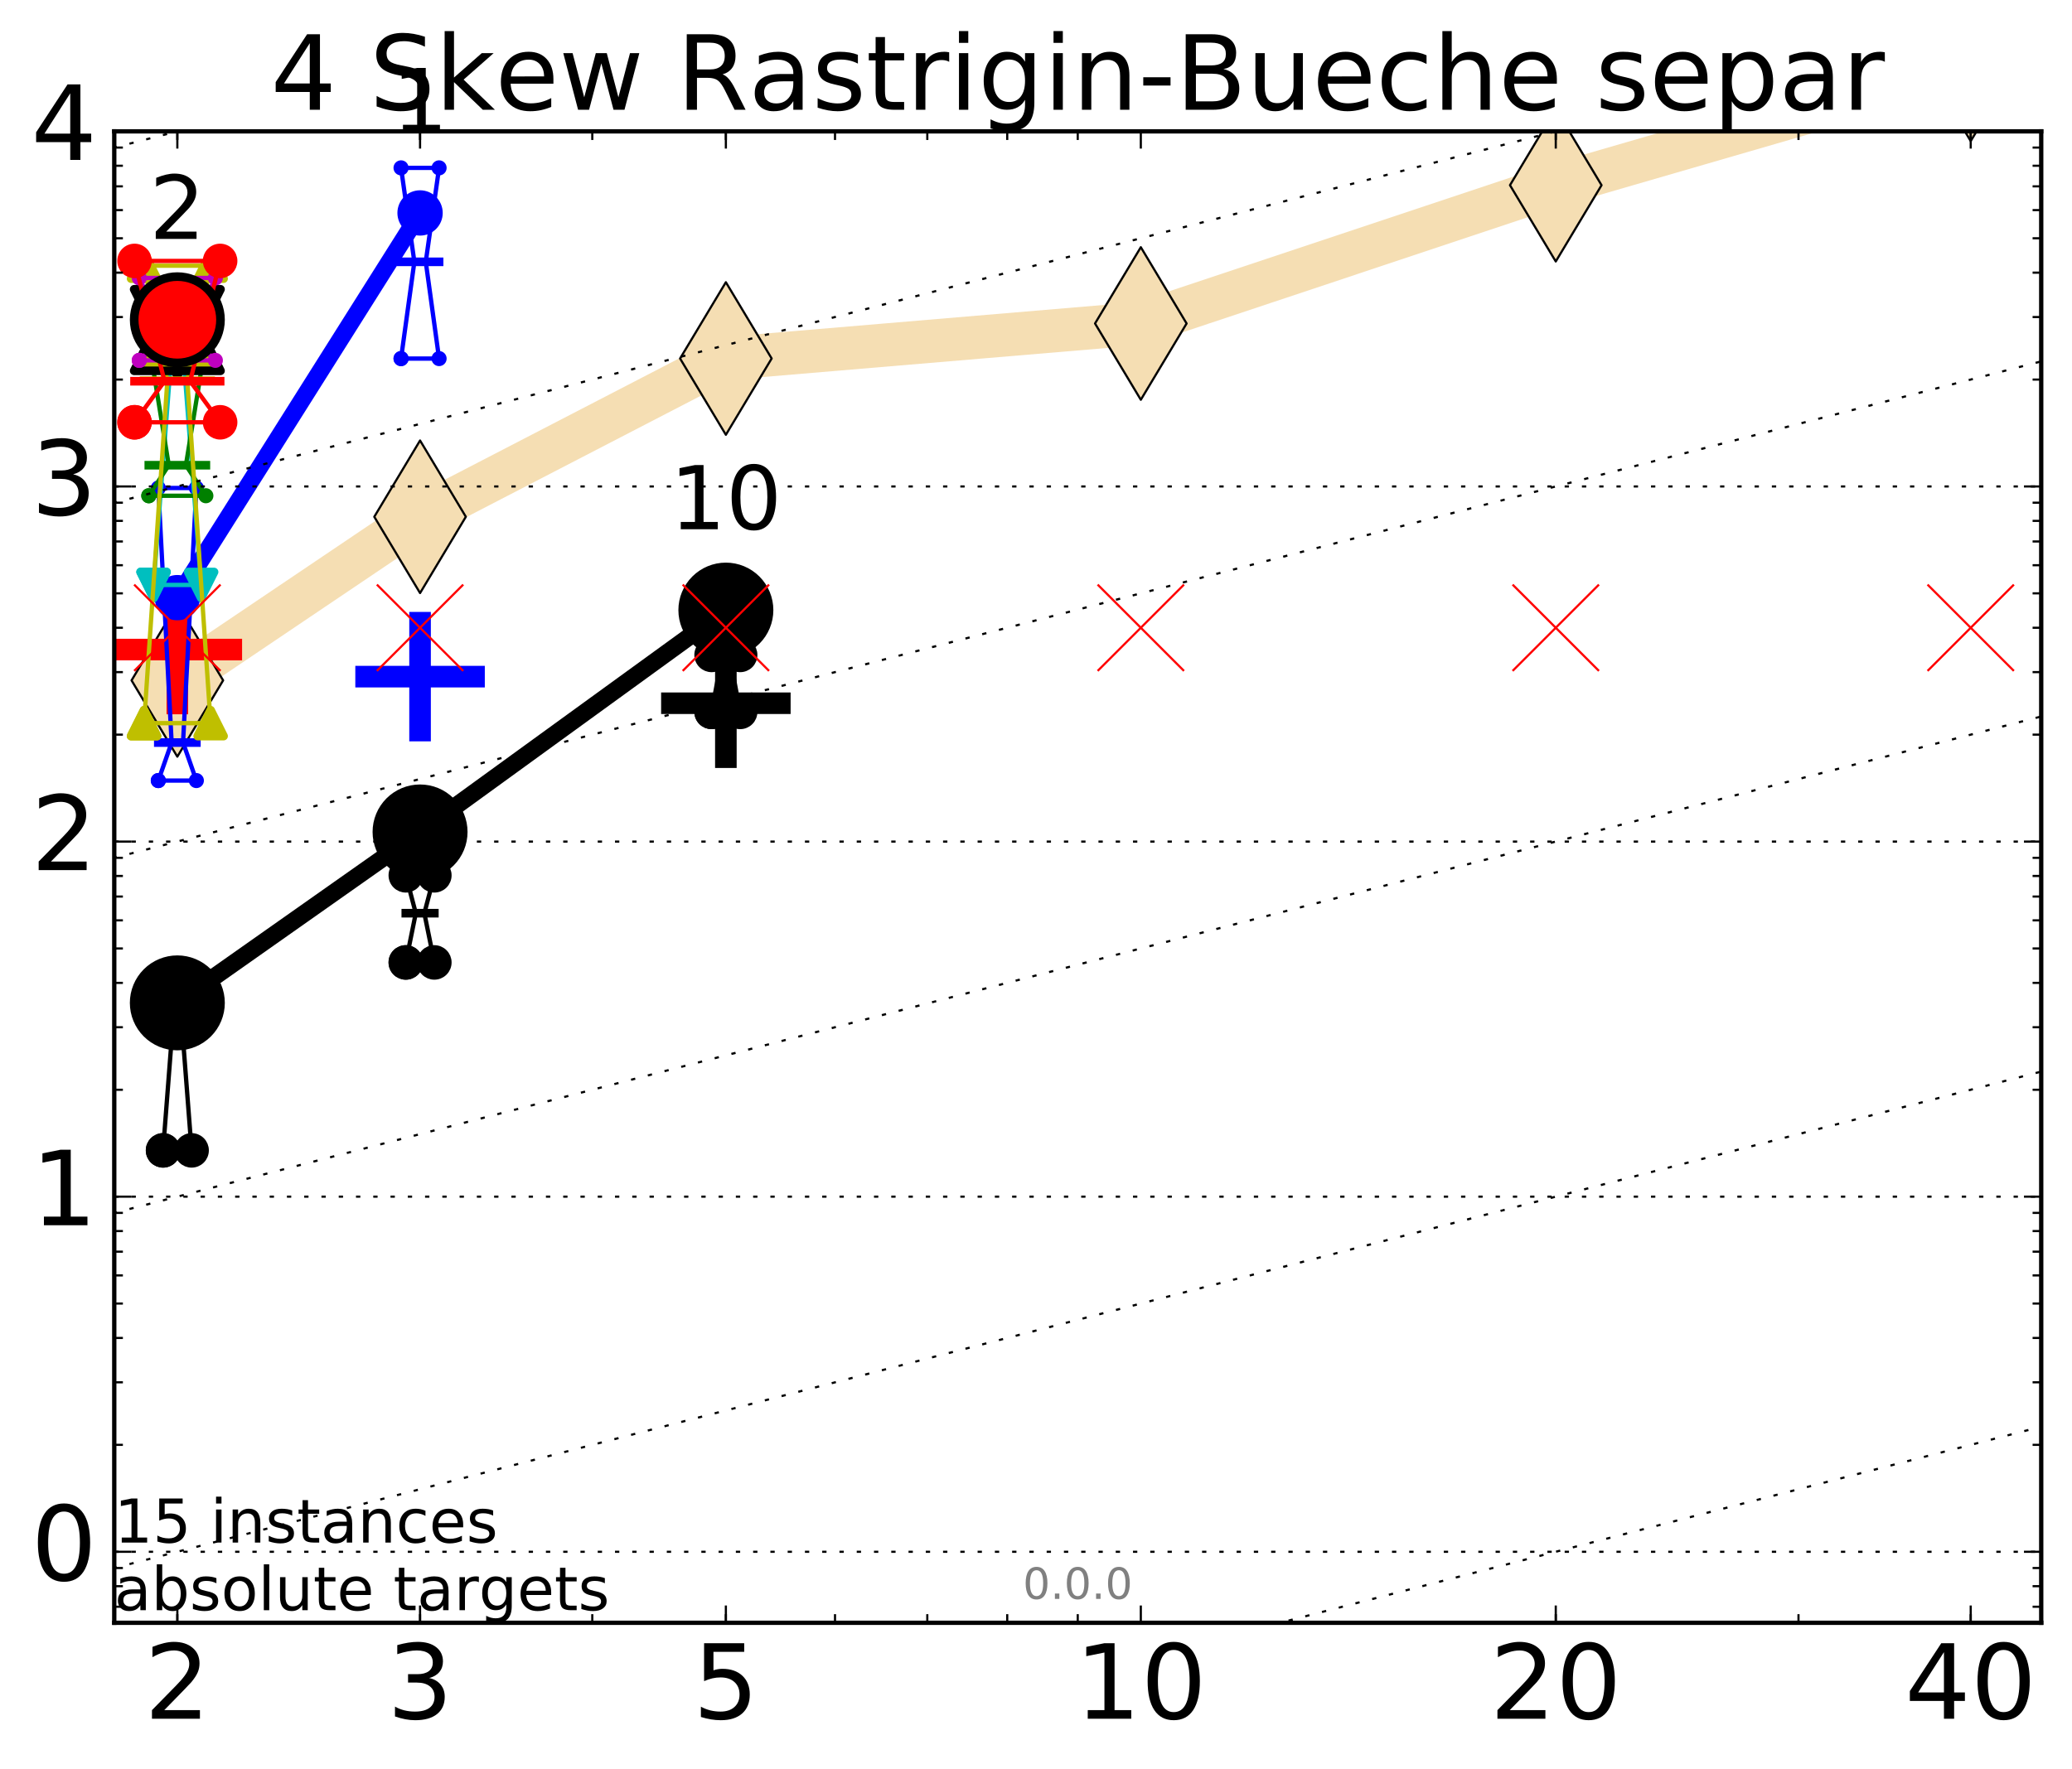 <?xml version="1.0" encoding="utf-8" standalone="no"?>
<!DOCTYPE svg PUBLIC "-//W3C//DTD SVG 1.1//EN"
  "http://www.w3.org/Graphics/SVG/1.1/DTD/svg11.dtd">
<!-- Created with matplotlib (http://matplotlib.org/) -->
<svg height="410pt" version="1.1" viewBox="0 0 480 410" width="480pt" xmlns="http://www.w3.org/2000/svg" xmlns:xlink="http://www.w3.org/1999/xlink">
 <defs>
  <style type="text/css">
*{stroke-linecap:butt;stroke-linejoin:round;stroke-miterlimit:100000;}
  </style>
 </defs>
 <g id="figure_1">
  <g id="patch_1">
   <path d="M 0 410.464 
L 480.07 410.464 
L 480.07 0 
L 0 0 
z
" style="fill:#ffffff;"/>
  </g>
  <g id="axes_1">
   <g id="patch_2">
    <path d="M 26.47 376.036 
L 472.87 376.036 
L 472.87 30.436 
L 26.47 30.436 
z
" style="fill:#ffffff;"/>
   </g>
   <g id="line2d_1">
    <path clip-path="url(#pbb39c19af4)" d="M 41.082 157.66 
L 97.312 119.75 
L 168.155 83.073 
L 264.282 74.958 
L 360.409 42.912 
L 456.536 15.017 
" style="fill:none;stroke:#f5deb3;stroke-linecap:square;stroke-width:10.0;"/>
    <defs>
     <path d="M -0 17.678 
L 10.607 0 
L 0 -17.678 
L -10.607 -0 
z
" id="m52cb936168" style="stroke:#000000;stroke-linejoin:miter;stroke-width:0.5;"/>
    </defs>
    <g clip-path="url(#pbb39c19af4)">
     <use style="fill:#f5deb3;stroke:#000000;stroke-linejoin:miter;stroke-width:0.5;" x="41.082" xlink:href="#m52cb936168" y="157.66"/>
     <use style="fill:#f5deb3;stroke:#000000;stroke-linejoin:miter;stroke-width:0.5;" x="97.312" xlink:href="#m52cb936168" y="119.75"/>
     <use style="fill:#f5deb3;stroke:#000000;stroke-linejoin:miter;stroke-width:0.5;" x="168.155" xlink:href="#m52cb936168" y="83.073"/>
     <use style="fill:#f5deb3;stroke:#000000;stroke-linejoin:miter;stroke-width:0.5;" x="264.282" xlink:href="#m52cb936168" y="74.958"/>
     <use style="fill:#f5deb3;stroke:#000000;stroke-linejoin:miter;stroke-width:0.5;" x="360.409" xlink:href="#m52cb936168" y="42.912"/>
     <use style="fill:#f5deb3;stroke:#000000;stroke-linejoin:miter;stroke-width:0.5;" x="456.536" xlink:href="#m52cb936168" y="15.017"/>
    </g>
   </g>
   <g id="line2d_2">
    <defs>
     <path d="M -15 0 
L 15 0 
M 0 15 
L 0 -15 
" id="m3e9d369d5d" style="stroke:#ff0000;stroke-width:5.0;"/>
    </defs>
    <g clip-path="url(#pbb39c19af4)">
     <use style="fill:#ff0000;stroke:#ff0000;stroke-width:5.0;" x="41.082" xlink:href="#m3e9d369d5d" y="150.521"/>
    </g>
   </g>
   <g id="line2d_3">
    <defs>
     <path d="M -15 0 
L 15 0 
M 0 15 
L 0 -15 
" id="m5a1a8b620d" style="stroke:#0000ff;stroke-width:5.0;"/>
    </defs>
    <g clip-path="url(#pbb39c19af4)">
     <use style="fill:#0000ff;stroke:#0000ff;stroke-width:5.0;" x="97.312" xlink:href="#m5a1a8b620d" y="156.795"/>
    </g>
   </g>
   <g id="line2d_4">
    <defs>
     <path d="M -15 0 
L 15 0 
M 0 15 
L 0 -15 
" id="m23794ab094" style="stroke:#000000;stroke-width:5.0;"/>
    </defs>
    <g clip-path="url(#pbb39c19af4)">
     <use style="stroke:#000000;stroke-width:5.0;" x="168.155" xlink:href="#m23794ab094" y="162.956"/>
    </g>
   </g>
   <g id="line2d_5">
    <path clip-path="url(#pbb39c19af4)" d="M 37.777 266.569 
L 40.09 236.574 
L 37.777 232.017 
L 44.386 232.017 
L 42.073 236.574 
L 44.386 266.569 
L 37.777 266.569 
" style="fill:none;stroke:#000000;stroke-linecap:square;"/>
    <defs>
     <path d="M 0 0 
C 0 0 0 0 0 0 
C 0 0 0 0 0 0 
C 0 0 0 0 0 0 
C 0 0 0 0 0 0 
C 0 0 0 0 0 0 
C 0 0 0 0 0 0 
C 0 0 0 0 0 0 
C 0 0 0 0 0 0 
z
" id="m8a3e13c7c7" style="stroke:#000000;stroke-width:2.0;"/>
    </defs>
    <g clip-path="url(#pbb39c19af4)">
     <use style="stroke:#000000;stroke-width:2.0;" x="37.777" xlink:href="#m8a3e13c7c7" y="266.569"/>
     <use style="stroke:#000000;stroke-width:2.0;" x="40.09" xlink:href="#m8a3e13c7c7" y="236.574"/>
     <use style="stroke:#000000;stroke-width:2.0;" x="37.777" xlink:href="#m8a3e13c7c7" y="232.017"/>
     <use style="stroke:#000000;stroke-width:2.0;" x="44.386" xlink:href="#m8a3e13c7c7" y="232.017"/>
     <use style="stroke:#000000;stroke-width:2.0;" x="42.073" xlink:href="#m8a3e13c7c7" y="236.574"/>
     <use style="stroke:#000000;stroke-width:2.0;" x="44.386" xlink:href="#m8a3e13c7c7" y="266.569"/>
     <use style="stroke:#000000;stroke-width:2.0;" x="37.777" xlink:href="#m8a3e13c7c7" y="266.569"/>
    </g>
   </g>
   <g id="line2d_6">
    <path clip-path="url(#pbb39c19af4)" d="M 37.777 266.569 
L 44.386 266.569 
L 44.386 232.017 
L 37.777 232.017 
L 37.777 266.569 
" style="fill:none;"/>
    <defs>
     <path d="M 0 3 
C 0.796 3 1.559 2.684 2.121 2.121 
C 2.684 1.559 3 0.796 3 0 
C 3 -0.796 2.684 -1.559 2.121 -2.121 
C 1.559 -2.684 0.796 -3 0 -3 
C -0.796 -3 -1.559 -2.684 -2.121 -2.121 
C -2.684 -1.559 -3 -0.796 -3 0 
C -3 0.796 -2.684 1.559 -2.121 2.121 
C -1.559 2.684 -0.796 3 0 3 
z
" id="m8ce24484c7" style="stroke:#000000;stroke-width:2.0;"/>
    </defs>
    <g clip-path="url(#pbb39c19af4)">
     <use style="stroke:#000000;stroke-width:2.0;" x="37.777" xlink:href="#m8ce24484c7" y="266.569"/>
     <use style="stroke:#000000;stroke-width:2.0;" x="44.386" xlink:href="#m8ce24484c7" y="266.569"/>
     <use style="stroke:#000000;stroke-width:2.0;" x="44.386" xlink:href="#m8ce24484c7" y="232.017"/>
     <use style="stroke:#000000;stroke-width:2.0;" x="37.777" xlink:href="#m8ce24484c7" y="232.017"/>
     <use style="stroke:#000000;stroke-width:2.0;" x="37.777" xlink:href="#m8ce24484c7" y="266.569"/>
    </g>
   </g>
   <g id="line2d_7">
    <path clip-path="url(#pbb39c19af4)" d="M 37.777 236.574 
L 44.386 236.574 
" style="fill:none;stroke:#000000;stroke-linecap:square;stroke-width:2.0;"/>
    <g clip-path="url(#pbb39c19af4)">
     <use style="stroke:#000000;stroke-width:2.0;" x="37.777" xlink:href="#m8a3e13c7c7" y="236.574"/>
     <use style="stroke:#000000;stroke-width:2.0;" x="44.386" xlink:href="#m8a3e13c7c7" y="236.574"/>
    </g>
   </g>
   <g id="line2d_8">
    <path clip-path="url(#pbb39c19af4)" d="M 94.008 223.018 
L 96.321 211.614 
L 94.008 202.833 
L 100.617 202.833 
L 98.304 211.614 
L 100.617 223.018 
L 94.008 223.018 
" style="fill:none;stroke:#000000;stroke-linecap:square;"/>
    <g clip-path="url(#pbb39c19af4)">
     <use style="stroke:#000000;stroke-width:2.0;" x="94.008" xlink:href="#m8a3e13c7c7" y="223.018"/>
     <use style="stroke:#000000;stroke-width:2.0;" x="96.321" xlink:href="#m8a3e13c7c7" y="211.614"/>
     <use style="stroke:#000000;stroke-width:2.0;" x="94.008" xlink:href="#m8a3e13c7c7" y="202.833"/>
     <use style="stroke:#000000;stroke-width:2.0;" x="100.617" xlink:href="#m8a3e13c7c7" y="202.833"/>
     <use style="stroke:#000000;stroke-width:2.0;" x="98.304" xlink:href="#m8a3e13c7c7" y="211.614"/>
     <use style="stroke:#000000;stroke-width:2.0;" x="100.617" xlink:href="#m8a3e13c7c7" y="223.018"/>
     <use style="stroke:#000000;stroke-width:2.0;" x="94.008" xlink:href="#m8a3e13c7c7" y="223.018"/>
    </g>
   </g>
   <g id="line2d_9">
    <path clip-path="url(#pbb39c19af4)" d="M 94.008 223.018 
L 100.617 223.018 
L 100.617 202.833 
L 94.008 202.833 
L 94.008 223.018 
" style="fill:none;"/>
    <g clip-path="url(#pbb39c19af4)">
     <use style="stroke:#000000;stroke-width:2.0;" x="94.008" xlink:href="#m8ce24484c7" y="223.018"/>
     <use style="stroke:#000000;stroke-width:2.0;" x="100.617" xlink:href="#m8ce24484c7" y="223.018"/>
     <use style="stroke:#000000;stroke-width:2.0;" x="100.617" xlink:href="#m8ce24484c7" y="202.833"/>
     <use style="stroke:#000000;stroke-width:2.0;" x="94.008" xlink:href="#m8ce24484c7" y="202.833"/>
     <use style="stroke:#000000;stroke-width:2.0;" x="94.008" xlink:href="#m8ce24484c7" y="223.018"/>
    </g>
   </g>
   <g id="line2d_10">
    <path clip-path="url(#pbb39c19af4)" d="M 94.008 211.614 
L 100.617 211.614 
" style="fill:none;stroke:#000000;stroke-linecap:square;stroke-width:2.0;"/>
    <g clip-path="url(#pbb39c19af4)">
     <use style="stroke:#000000;stroke-width:2.0;" x="94.008" xlink:href="#m8a3e13c7c7" y="211.614"/>
     <use style="stroke:#000000;stroke-width:2.0;" x="100.617" xlink:href="#m8a3e13c7c7" y="211.614"/>
    </g>
   </g>
   <g id="line2d_11">
    <path clip-path="url(#pbb39c19af4)" d="M 164.85 164.964 
L 167.163 152.69 
L 164.85 151.761 
L 171.459 151.761 
L 169.146 152.69 
L 171.459 164.964 
L 164.85 164.964 
" style="fill:none;stroke:#000000;stroke-linecap:square;"/>
    <g clip-path="url(#pbb39c19af4)">
     <use style="stroke:#000000;stroke-width:2.0;" x="164.85" xlink:href="#m8a3e13c7c7" y="164.964"/>
     <use style="stroke:#000000;stroke-width:2.0;" x="167.163" xlink:href="#m8a3e13c7c7" y="152.69"/>
     <use style="stroke:#000000;stroke-width:2.0;" x="164.85" xlink:href="#m8a3e13c7c7" y="151.761"/>
     <use style="stroke:#000000;stroke-width:2.0;" x="171.459" xlink:href="#m8a3e13c7c7" y="151.761"/>
     <use style="stroke:#000000;stroke-width:2.0;" x="169.146" xlink:href="#m8a3e13c7c7" y="152.69"/>
     <use style="stroke:#000000;stroke-width:2.0;" x="171.459" xlink:href="#m8a3e13c7c7" y="164.964"/>
     <use style="stroke:#000000;stroke-width:2.0;" x="164.85" xlink:href="#m8a3e13c7c7" y="164.964"/>
    </g>
   </g>
   <g id="line2d_12">
    <path clip-path="url(#pbb39c19af4)" d="M 164.85 164.964 
L 171.459 164.964 
L 171.459 151.761 
L 164.85 151.761 
L 164.85 164.964 
" style="fill:none;"/>
    <g clip-path="url(#pbb39c19af4)">
     <use style="stroke:#000000;stroke-width:2.0;" x="164.85" xlink:href="#m8ce24484c7" y="164.964"/>
     <use style="stroke:#000000;stroke-width:2.0;" x="171.459" xlink:href="#m8ce24484c7" y="164.964"/>
     <use style="stroke:#000000;stroke-width:2.0;" x="171.459" xlink:href="#m8ce24484c7" y="151.761"/>
     <use style="stroke:#000000;stroke-width:2.0;" x="164.85" xlink:href="#m8ce24484c7" y="151.761"/>
     <use style="stroke:#000000;stroke-width:2.0;" x="164.85" xlink:href="#m8ce24484c7" y="164.964"/>
    </g>
   </g>
   <g id="line2d_13">
    <path clip-path="url(#pbb39c19af4)" d="M 164.85 152.69 
L 171.459 152.69 
" style="fill:none;stroke:#000000;stroke-linecap:square;stroke-width:2.0;"/>
    <g clip-path="url(#pbb39c19af4)">
     <use style="stroke:#000000;stroke-width:2.0;" x="164.85" xlink:href="#m8a3e13c7c7" y="152.69"/>
     <use style="stroke:#000000;stroke-width:2.0;" x="171.459" xlink:href="#m8a3e13c7c7" y="152.69"/>
    </g>
   </g>
   <g id="line2d_14">
    <path clip-path="url(#pbb39c19af4)" d="M 41.082 232.389 
L 97.312 192.781 
" style="fill:none;stroke:#000000;stroke-linecap:square;stroke-width:4.0;"/>
    <g clip-path="url(#pbb39c19af4)">
     <use style="stroke:#000000;stroke-width:2.0;" x="41.082" xlink:href="#m8a3e13c7c7" y="232.389"/>
     <use style="stroke:#000000;stroke-width:2.0;" x="97.312" xlink:href="#m8a3e13c7c7" y="192.781"/>
    </g>
   </g>
   <g id="line2d_15">
    <path clip-path="url(#pbb39c19af4)" d="M 97.312 192.781 
L 168.155 141.374 
" style="fill:none;stroke:#000000;stroke-linecap:square;stroke-width:4.0;"/>
    <g clip-path="url(#pbb39c19af4)">
     <use style="stroke:#000000;stroke-width:2.0;" x="97.312" xlink:href="#m8a3e13c7c7" y="192.781"/>
     <use style="stroke:#000000;stroke-width:2.0;" x="168.155" xlink:href="#m8a3e13c7c7" y="141.374"/>
    </g>
   </g>
   <g id="line2d_16">
    <path clip-path="url(#pbb39c19af4)" d="M 41.082 232.389 
L 97.312 192.781 
L 168.155 141.374 
" style="fill:none;"/>
    <defs>
     <path d="M 0 10 
C 2.652 10 5.196 8.946 7.071 7.071 
C 8.946 5.196 10 2.652 10 0 
C 10 -2.652 8.946 -5.196 7.071 -7.071 
C 5.196 -8.946 2.652 -10 0 -10 
C -2.652 -10 -5.196 -8.946 -7.071 -7.071 
C -8.946 -5.196 -10 -2.652 -10 0 
C -10 2.652 -8.946 5.196 -7.071 7.071 
C -5.196 8.946 -2.652 10 0 10 
z
" id="m9d76c615ac" style="stroke:#000000;stroke-width:2.0;"/>
    </defs>
    <g clip-path="url(#pbb39c19af4)">
     <use style="stroke:#000000;stroke-width:2.0;" x="41.082" xlink:href="#m9d76c615ac" y="232.389"/>
     <use style="stroke:#000000;stroke-width:2.0;" x="97.312" xlink:href="#m9d76c615ac" y="192.781"/>
     <use style="stroke:#000000;stroke-width:2.0;" x="168.155" xlink:href="#m9d76c615ac" y="141.374"/>
    </g>
   </g>
   <g id="line2d_17">
    <path clip-path="url(#pbb39c19af4)" d="M 36.676 180.877 
L 39.76 172.07 
L 36.676 113.081 
L 45.488 113.081 
L 42.403 172.07 
L 45.488 180.877 
L 36.676 180.877 
" style="fill:none;stroke:#0000ff;stroke-linecap:square;"/>
    <defs>
     <path d="M 0 0 
C 0 0 0 0 0 0 
C 0 0 0 0 0 0 
C 0 0 0 0 0 0 
C 0 0 0 0 0 0 
C 0 0 0 0 0 0 
C 0 0 0 0 0 0 
C 0 0 0 0 0 0 
C 0 0 0 0 0 0 
z
" id="m42c6427401" style="stroke:#0000ff;stroke-width:0.5;"/>
    </defs>
    <g clip-path="url(#pbb39c19af4)">
     <use style="fill:#0000ff;stroke:#0000ff;stroke-width:0.5;" x="36.676" xlink:href="#m42c6427401" y="180.877"/>
     <use style="fill:#0000ff;stroke:#0000ff;stroke-width:0.5;" x="39.76" xlink:href="#m42c6427401" y="172.07"/>
     <use style="fill:#0000ff;stroke:#0000ff;stroke-width:0.5;" x="36.676" xlink:href="#m42c6427401" y="113.081"/>
     <use style="fill:#0000ff;stroke:#0000ff;stroke-width:0.5;" x="45.488" xlink:href="#m42c6427401" y="113.081"/>
     <use style="fill:#0000ff;stroke:#0000ff;stroke-width:0.5;" x="42.403" xlink:href="#m42c6427401" y="172.07"/>
     <use style="fill:#0000ff;stroke:#0000ff;stroke-width:0.5;" x="45.488" xlink:href="#m42c6427401" y="180.877"/>
     <use style="fill:#0000ff;stroke:#0000ff;stroke-width:0.5;" x="36.676" xlink:href="#m42c6427401" y="180.877"/>
    </g>
   </g>
   <g id="line2d_18">
    <path clip-path="url(#pbb39c19af4)" d="M 36.676 180.877 
L 45.488 180.877 
L 45.488 113.081 
L 36.676 113.081 
L 36.676 180.877 
" style="fill:none;"/>
    <defs>
     <path d="M 0 1.5 
C 0.398 1.5 0.779 1.342 1.061 1.061 
C 1.342 0.779 1.5 0.398 1.5 0 
C 1.5 -0.398 1.342 -0.779 1.061 -1.061 
C 0.779 -1.342 0.398 -1.5 0 -1.5 
C -0.398 -1.5 -0.779 -1.342 -1.061 -1.061 
C -1.342 -0.779 -1.5 -0.398 -1.5 0 
C -1.5 0.398 -1.342 0.779 -1.061 1.061 
C -0.779 1.342 -0.398 1.5 0 1.5 
z
" id="m1f070360a6" style="stroke:#0000ff;stroke-width:0.5;"/>
    </defs>
    <g clip-path="url(#pbb39c19af4)">
     <use style="fill:#0000ff;stroke:#0000ff;stroke-width:0.5;" x="36.676" xlink:href="#m1f070360a6" y="180.877"/>
     <use style="fill:#0000ff;stroke:#0000ff;stroke-width:0.5;" x="45.488" xlink:href="#m1f070360a6" y="180.877"/>
     <use style="fill:#0000ff;stroke:#0000ff;stroke-width:0.5;" x="45.488" xlink:href="#m1f070360a6" y="113.081"/>
     <use style="fill:#0000ff;stroke:#0000ff;stroke-width:0.5;" x="36.676" xlink:href="#m1f070360a6" y="113.081"/>
     <use style="fill:#0000ff;stroke:#0000ff;stroke-width:0.5;" x="36.676" xlink:href="#m1f070360a6" y="180.877"/>
    </g>
   </g>
   <g id="line2d_19">
    <path clip-path="url(#pbb39c19af4)" d="M 36.676 172.07 
L 45.488 172.07 
" style="fill:none;stroke:#0000ff;stroke-linecap:square;stroke-width:2.0;"/>
    <g clip-path="url(#pbb39c19af4)">
     <use style="fill:#0000ff;stroke:#0000ff;stroke-width:0.5;" x="36.676" xlink:href="#m42c6427401" y="172.07"/>
     <use style="fill:#0000ff;stroke:#0000ff;stroke-width:0.5;" x="45.488" xlink:href="#m42c6427401" y="172.07"/>
    </g>
   </g>
   <g id="line2d_20">
    <path clip-path="url(#pbb39c19af4)" d="M 92.906 83.092 
L 95.991 60.669 
L 92.906 38.899 
L 101.718 38.899 
L 98.634 60.669 
L 101.718 83.092 
L 92.906 83.092 
" style="fill:none;stroke:#0000ff;stroke-linecap:square;"/>
    <g clip-path="url(#pbb39c19af4)">
     <use style="fill:#0000ff;stroke:#0000ff;stroke-width:0.5;" x="92.906" xlink:href="#m42c6427401" y="83.092"/>
     <use style="fill:#0000ff;stroke:#0000ff;stroke-width:0.5;" x="95.991" xlink:href="#m42c6427401" y="60.669"/>
     <use style="fill:#0000ff;stroke:#0000ff;stroke-width:0.5;" x="92.906" xlink:href="#m42c6427401" y="38.899"/>
     <use style="fill:#0000ff;stroke:#0000ff;stroke-width:0.5;" x="101.718" xlink:href="#m42c6427401" y="38.899"/>
     <use style="fill:#0000ff;stroke:#0000ff;stroke-width:0.5;" x="98.634" xlink:href="#m42c6427401" y="60.669"/>
     <use style="fill:#0000ff;stroke:#0000ff;stroke-width:0.5;" x="101.718" xlink:href="#m42c6427401" y="83.092"/>
     <use style="fill:#0000ff;stroke:#0000ff;stroke-width:0.5;" x="92.906" xlink:href="#m42c6427401" y="83.092"/>
    </g>
   </g>
   <g id="line2d_21">
    <path clip-path="url(#pbb39c19af4)" d="M 92.906 83.092 
L 101.718 83.092 
L 101.718 38.899 
L 92.906 38.899 
L 92.906 83.092 
" style="fill:none;"/>
    <g clip-path="url(#pbb39c19af4)">
     <use style="fill:#0000ff;stroke:#0000ff;stroke-width:0.5;" x="92.906" xlink:href="#m1f070360a6" y="83.092"/>
     <use style="fill:#0000ff;stroke:#0000ff;stroke-width:0.5;" x="101.718" xlink:href="#m1f070360a6" y="83.092"/>
     <use style="fill:#0000ff;stroke:#0000ff;stroke-width:0.5;" x="101.718" xlink:href="#m1f070360a6" y="38.899"/>
     <use style="fill:#0000ff;stroke:#0000ff;stroke-width:0.5;" x="92.906" xlink:href="#m1f070360a6" y="38.899"/>
     <use style="fill:#0000ff;stroke:#0000ff;stroke-width:0.5;" x="92.906" xlink:href="#m1f070360a6" y="83.092"/>
    </g>
   </g>
   <g id="line2d_22">
    <path clip-path="url(#pbb39c19af4)" d="M 92.906 60.669 
L 101.718 60.669 
" style="fill:none;stroke:#0000ff;stroke-linecap:square;stroke-width:2.0;"/>
    <g clip-path="url(#pbb39c19af4)">
     <use style="fill:#0000ff;stroke:#0000ff;stroke-width:0.5;" x="92.906" xlink:href="#m42c6427401" y="60.669"/>
     <use style="fill:#0000ff;stroke:#0000ff;stroke-width:0.5;" x="101.718" xlink:href="#m42c6427401" y="60.669"/>
    </g>
   </g>
   <g id="line2d_23">
    <path clip-path="url(#pbb39c19af4)" d="M 41.082 138.489 
L 97.312 49.344 
" style="fill:none;stroke:#0000ff;stroke-linecap:square;stroke-width:4.0;"/>
    <g clip-path="url(#pbb39c19af4)">
     <use style="fill:#0000ff;stroke:#0000ff;stroke-width:0.5;" x="41.082" xlink:href="#m42c6427401" y="138.489"/>
     <use style="fill:#0000ff;stroke:#0000ff;stroke-width:0.5;" x="97.312" xlink:href="#m42c6427401" y="49.344"/>
    </g>
   </g>
   <g id="line2d_24">
    <path clip-path="url(#pbb39c19af4)" d="M 41.082 138.489 
L 97.312 49.344 
" style="fill:none;"/>
    <defs>
     <path d="M 0 5 
C 1.326 5 2.598 4.473 3.536 3.536 
C 4.473 2.598 5 1.326 5 0 
C 5 -1.326 4.473 -2.598 3.536 -3.536 
C 2.598 -4.473 1.326 -5 0 -5 
C -1.326 -5 -2.598 -4.473 -3.536 -3.536 
C -4.473 -2.598 -5 -1.326 -5 0 
C -5 1.326 -4.473 2.598 -3.536 3.536 
C -2.598 4.473 -1.326 5 0 5 
z
" id="m19786604b6" style="stroke:#0000ff;stroke-width:0.5;"/>
    </defs>
    <g clip-path="url(#pbb39c19af4)">
     <use style="fill:#0000ff;stroke:#0000ff;stroke-width:0.5;" x="41.082" xlink:href="#m19786604b6" y="138.489"/>
     <use style="fill:#0000ff;stroke:#0000ff;stroke-width:0.5;" x="97.312" xlink:href="#m19786604b6" y="49.344"/>
    </g>
   </g>
   <g id="line2d_25">
    <path clip-path="url(#pbb39c19af4)" d="M 35.574 135.545 
L 39.429 85.735 
L 35.574 70.039 
L 46.589 70.039 
L 42.734 85.735 
L 46.589 135.545 
L 35.574 135.545 
" style="fill:none;stroke:#00bfbf;stroke-linecap:square;"/>
    <defs>
     <path d="M 0 0 
L 0 0 
L 0 0 
z
" id="m6314c86849" style="stroke:#00bfbf;stroke-linejoin:miter;stroke-width:2.0;"/>
    </defs>
    <g clip-path="url(#pbb39c19af4)">
     <use style="fill:#00bfbf;stroke:#00bfbf;stroke-linejoin:miter;stroke-width:2.0;" x="35.574" xlink:href="#m6314c86849" y="135.545"/>
     <use style="fill:#00bfbf;stroke:#00bfbf;stroke-linejoin:miter;stroke-width:2.0;" x="39.429" xlink:href="#m6314c86849" y="85.735"/>
     <use style="fill:#00bfbf;stroke:#00bfbf;stroke-linejoin:miter;stroke-width:2.0;" x="35.574" xlink:href="#m6314c86849" y="70.039"/>
     <use style="fill:#00bfbf;stroke:#00bfbf;stroke-linejoin:miter;stroke-width:2.0;" x="46.589" xlink:href="#m6314c86849" y="70.039"/>
     <use style="fill:#00bfbf;stroke:#00bfbf;stroke-linejoin:miter;stroke-width:2.0;" x="42.734" xlink:href="#m6314c86849" y="85.735"/>
     <use style="fill:#00bfbf;stroke:#00bfbf;stroke-linejoin:miter;stroke-width:2.0;" x="46.589" xlink:href="#m6314c86849" y="135.545"/>
     <use style="fill:#00bfbf;stroke:#00bfbf;stroke-linejoin:miter;stroke-width:2.0;" x="35.574" xlink:href="#m6314c86849" y="135.545"/>
    </g>
   </g>
   <g id="line2d_26">
    <path clip-path="url(#pbb39c19af4)" d="M 35.574 135.545 
L 46.589 135.545 
L 46.589 70.039 
L 35.574 70.039 
L 35.574 135.545 
" style="fill:none;"/>
    <defs>
     <path d="M -0 3 
L 3 -3 
L -3 -3 
z
" id="m37f217166f" style="stroke:#00bfbf;stroke-linejoin:miter;stroke-width:2.0;"/>
    </defs>
    <g clip-path="url(#pbb39c19af4)">
     <use style="fill:#00bfbf;stroke:#00bfbf;stroke-linejoin:miter;stroke-width:2.0;" x="35.574" xlink:href="#m37f217166f" y="135.545"/>
     <use style="fill:#00bfbf;stroke:#00bfbf;stroke-linejoin:miter;stroke-width:2.0;" x="46.589" xlink:href="#m37f217166f" y="135.545"/>
     <use style="fill:#00bfbf;stroke:#00bfbf;stroke-linejoin:miter;stroke-width:2.0;" x="46.589" xlink:href="#m37f217166f" y="70.039"/>
     <use style="fill:#00bfbf;stroke:#00bfbf;stroke-linejoin:miter;stroke-width:2.0;" x="35.574" xlink:href="#m37f217166f" y="70.039"/>
     <use style="fill:#00bfbf;stroke:#00bfbf;stroke-linejoin:miter;stroke-width:2.0;" x="35.574" xlink:href="#m37f217166f" y="135.545"/>
    </g>
   </g>
   <g id="line2d_27">
    <path clip-path="url(#pbb39c19af4)" d="M 35.574 85.735 
L 46.589 85.735 
" style="fill:none;stroke:#00bfbf;stroke-linecap:square;stroke-width:2.0;"/>
    <g clip-path="url(#pbb39c19af4)">
     <use style="fill:#00bfbf;stroke:#00bfbf;stroke-linejoin:miter;stroke-width:2.0;" x="35.574" xlink:href="#m6314c86849" y="85.735"/>
     <use style="fill:#00bfbf;stroke:#00bfbf;stroke-linejoin:miter;stroke-width:2.0;" x="46.589" xlink:href="#m6314c86849" y="85.735"/>
    </g>
   </g>
   <g id="line2d_28">
    <path clip-path="url(#pbb39c19af4)" d="M 41.082 77.032 
" style="fill:none;"/>
    <defs>
     <path d="M -0 10 
L 10 -10 
L -10 -10 
z
" id="m846d60ce7e" style="stroke:#000000;stroke-linejoin:miter;stroke-width:2.0;"/>
    </defs>
    <g clip-path="url(#pbb39c19af4)">
     <use style="fill:#00bfbf;stroke:#000000;stroke-linejoin:miter;stroke-width:2.0;" x="41.082" xlink:href="#m846d60ce7e" y="77.032"/>
    </g>
   </g>
   <g id="line2d_29">
    <path clip-path="url(#pbb39c19af4)" d="M 34.473 114.876 
L 39.099 107.805 
L 34.473 79.221 
L 47.691 79.221 
L 43.064 107.805 
L 47.691 114.876 
L 34.473 114.876 
" style="fill:none;stroke:#008000;stroke-linecap:square;"/>
    <defs>
     <path d="M 0 0 
C 0 0 0 0 0 0 
C 0 0 0 0 0 0 
C 0 0 0 0 0 0 
C 0 0 0 0 0 0 
C 0 0 0 0 0 0 
C 0 0 0 0 0 0 
C 0 0 0 0 0 0 
C 0 0 0 0 0 0 
z
" id="mbdf700dafb" style="stroke:#008000;stroke-width:0.5;"/>
    </defs>
    <g clip-path="url(#pbb39c19af4)">
     <use style="fill:#008000;stroke:#008000;stroke-width:0.5;" x="34.473" xlink:href="#mbdf700dafb" y="114.876"/>
     <use style="fill:#008000;stroke:#008000;stroke-width:0.5;" x="39.099" xlink:href="#mbdf700dafb" y="107.805"/>
     <use style="fill:#008000;stroke:#008000;stroke-width:0.5;" x="34.473" xlink:href="#mbdf700dafb" y="79.221"/>
     <use style="fill:#008000;stroke:#008000;stroke-width:0.5;" x="47.691" xlink:href="#mbdf700dafb" y="79.221"/>
     <use style="fill:#008000;stroke:#008000;stroke-width:0.5;" x="43.064" xlink:href="#mbdf700dafb" y="107.805"/>
     <use style="fill:#008000;stroke:#008000;stroke-width:0.5;" x="47.691" xlink:href="#mbdf700dafb" y="114.876"/>
     <use style="fill:#008000;stroke:#008000;stroke-width:0.5;" x="34.473" xlink:href="#mbdf700dafb" y="114.876"/>
    </g>
   </g>
   <g id="line2d_30">
    <path clip-path="url(#pbb39c19af4)" d="M 34.473 114.876 
L 47.691 114.876 
L 47.691 79.221 
L 34.473 79.221 
L 34.473 114.876 
" style="fill:none;"/>
    <defs>
     <path d="M 0 1.5 
C 0.398 1.5 0.779 1.342 1.061 1.061 
C 1.342 0.779 1.5 0.398 1.5 0 
C 1.5 -0.398 1.342 -0.779 1.061 -1.061 
C 0.779 -1.342 0.398 -1.5 0 -1.5 
C -0.398 -1.5 -0.779 -1.342 -1.061 -1.061 
C -1.342 -0.779 -1.5 -0.398 -1.5 0 
C -1.5 0.398 -1.342 0.779 -1.061 1.061 
C -0.779 1.342 -0.398 1.5 0 1.5 
z
" id="m200f083b0e" style="stroke:#008000;stroke-width:0.5;"/>
    </defs>
    <g clip-path="url(#pbb39c19af4)">
     <use style="fill:#008000;stroke:#008000;stroke-width:0.5;" x="34.473" xlink:href="#m200f083b0e" y="114.876"/>
     <use style="fill:#008000;stroke:#008000;stroke-width:0.5;" x="47.691" xlink:href="#m200f083b0e" y="114.876"/>
     <use style="fill:#008000;stroke:#008000;stroke-width:0.5;" x="47.691" xlink:href="#m200f083b0e" y="79.221"/>
     <use style="fill:#008000;stroke:#008000;stroke-width:0.5;" x="34.473" xlink:href="#m200f083b0e" y="79.221"/>
     <use style="fill:#008000;stroke:#008000;stroke-width:0.5;" x="34.473" xlink:href="#m200f083b0e" y="114.876"/>
    </g>
   </g>
   <g id="line2d_31">
    <path clip-path="url(#pbb39c19af4)" d="M 34.473 107.805 
L 47.691 107.805 
" style="fill:none;stroke:#008000;stroke-linecap:square;stroke-width:2.0;"/>
    <g clip-path="url(#pbb39c19af4)">
     <use style="fill:#008000;stroke:#008000;stroke-width:0.5;" x="34.473" xlink:href="#mbdf700dafb" y="107.805"/>
     <use style="fill:#008000;stroke:#008000;stroke-width:0.5;" x="47.691" xlink:href="#mbdf700dafb" y="107.805"/>
    </g>
   </g>
   <g id="line2d_32">
    <path clip-path="url(#pbb39c19af4)" d="M 41.082 76.604 
" style="fill:none;"/>
    <defs>
     <path d="M 0 5 
C 1.326 5 2.598 4.473 3.536 3.536 
C 4.473 2.598 5 1.326 5 0 
C 5 -1.326 4.473 -2.598 3.536 -3.536 
C 2.598 -4.473 1.326 -5 0 -5 
C -1.326 -5 -2.598 -4.473 -3.536 -3.536 
C -4.473 -2.598 -5 -1.326 -5 0 
C -5 1.326 -4.473 2.598 -3.536 3.536 
C -2.598 4.473 -1.326 5 0 5 
z
" id="m703f0ffd7f" style="stroke:#008000;stroke-width:0.5;"/>
    </defs>
    <g clip-path="url(#pbb39c19af4)">
     <use style="fill:#008000;stroke:#008000;stroke-width:0.5;" x="41.082" xlink:href="#m703f0ffd7f" y="76.604"/>
    </g>
   </g>
   <g id="line2d_33">
    <path clip-path="url(#pbb39c19af4)" d="M 33.371 167.57 
L 38.768 88.221 
L 33.371 61.565 
L 48.792 61.565 
L 43.395 88.221 
L 48.792 167.57 
L 33.371 167.57 
" style="fill:none;stroke:#bfbf00;stroke-linecap:square;"/>
    <defs>
     <path d="M 0 0 
L 0 0 
L 0 0 
z
" id="mc5bd08ad27" style="stroke:#bfbf00;stroke-linejoin:miter;stroke-width:2.0;"/>
    </defs>
    <g clip-path="url(#pbb39c19af4)">
     <use style="fill:#bfbf00;stroke:#bfbf00;stroke-linejoin:miter;stroke-width:2.0;" x="33.371" xlink:href="#mc5bd08ad27" y="167.57"/>
     <use style="fill:#bfbf00;stroke:#bfbf00;stroke-linejoin:miter;stroke-width:2.0;" x="38.768" xlink:href="#mc5bd08ad27" y="88.221"/>
     <use style="fill:#bfbf00;stroke:#bfbf00;stroke-linejoin:miter;stroke-width:2.0;" x="33.371" xlink:href="#mc5bd08ad27" y="61.565"/>
     <use style="fill:#bfbf00;stroke:#bfbf00;stroke-linejoin:miter;stroke-width:2.0;" x="48.792" xlink:href="#mc5bd08ad27" y="61.565"/>
     <use style="fill:#bfbf00;stroke:#bfbf00;stroke-linejoin:miter;stroke-width:2.0;" x="43.395" xlink:href="#mc5bd08ad27" y="88.221"/>
     <use style="fill:#bfbf00;stroke:#bfbf00;stroke-linejoin:miter;stroke-width:2.0;" x="48.792" xlink:href="#mc5bd08ad27" y="167.57"/>
     <use style="fill:#bfbf00;stroke:#bfbf00;stroke-linejoin:miter;stroke-width:2.0;" x="33.371" xlink:href="#mc5bd08ad27" y="167.57"/>
    </g>
   </g>
   <g id="line2d_34">
    <path clip-path="url(#pbb39c19af4)" d="M 33.371 167.57 
L 48.792 167.57 
L 48.792 61.565 
L 33.371 61.565 
L 33.371 167.57 
" style="fill:none;"/>
    <defs>
     <path d="M 0 -3 
L -3 3 
L 3 3 
z
" id="mcb05b07bc0" style="stroke:#bfbf00;stroke-linejoin:miter;stroke-width:2.0;"/>
    </defs>
    <g clip-path="url(#pbb39c19af4)">
     <use style="fill:#bfbf00;stroke:#bfbf00;stroke-linejoin:miter;stroke-width:2.0;" x="33.371" xlink:href="#mcb05b07bc0" y="167.57"/>
     <use style="fill:#bfbf00;stroke:#bfbf00;stroke-linejoin:miter;stroke-width:2.0;" x="48.792" xlink:href="#mcb05b07bc0" y="167.57"/>
     <use style="fill:#bfbf00;stroke:#bfbf00;stroke-linejoin:miter;stroke-width:2.0;" x="48.792" xlink:href="#mcb05b07bc0" y="61.565"/>
     <use style="fill:#bfbf00;stroke:#bfbf00;stroke-linejoin:miter;stroke-width:2.0;" x="33.371" xlink:href="#mcb05b07bc0" y="61.565"/>
     <use style="fill:#bfbf00;stroke:#bfbf00;stroke-linejoin:miter;stroke-width:2.0;" x="33.371" xlink:href="#mcb05b07bc0" y="167.57"/>
    </g>
   </g>
   <g id="line2d_35">
    <path clip-path="url(#pbb39c19af4)" d="M 33.371 88.221 
L 48.792 88.221 
" style="fill:none;stroke:#bfbf00;stroke-linecap:square;stroke-width:2.0;"/>
    <g clip-path="url(#pbb39c19af4)">
     <use style="fill:#bfbf00;stroke:#bfbf00;stroke-linejoin:miter;stroke-width:2.0;" x="33.371" xlink:href="#mc5bd08ad27" y="88.221"/>
     <use style="fill:#bfbf00;stroke:#bfbf00;stroke-linejoin:miter;stroke-width:2.0;" x="48.792" xlink:href="#mc5bd08ad27" y="88.221"/>
    </g>
   </g>
   <g id="line2d_36">
    <path clip-path="url(#pbb39c19af4)" d="M 41.082 75.924 
" style="fill:none;"/>
    <defs>
     <path d="M 0 -10 
L -10 10 
L 10 10 
z
" id="mfef9096e02" style="stroke:#000000;stroke-linejoin:miter;stroke-width:2.0;"/>
    </defs>
    <g clip-path="url(#pbb39c19af4)">
     <use style="fill:#bfbf00;stroke:#000000;stroke-linejoin:miter;stroke-width:2.0;" x="41.082" xlink:href="#mfef9096e02" y="75.924"/>
    </g>
   </g>
   <g id="line2d_37">
    <path clip-path="url(#pbb39c19af4)" d="M 32.27 83.505 
L 38.438 77.566 
L 32.27 64.408 
L 49.893 64.408 
L 43.725 77.566 
L 49.893 83.505 
L 32.27 83.505 
" style="fill:none;stroke:#bf00bf;stroke-linecap:square;"/>
    <defs>
     <path d="M 0 0 
C 0 0 0 0 0 0 
C 0 0 0 0 0 0 
C 0 0 0 0 0 0 
C 0 0 0 0 0 0 
C 0 0 0 0 0 0 
C 0 0 0 0 0 0 
C 0 0 0 0 0 0 
C 0 0 0 0 0 0 
z
" id="m71f9f44020" style="stroke:#bf00bf;stroke-width:0.5;"/>
    </defs>
    <g clip-path="url(#pbb39c19af4)">
     <use style="fill:#bf00bf;stroke:#bf00bf;stroke-width:0.5;" x="32.27" xlink:href="#m71f9f44020" y="83.505"/>
     <use style="fill:#bf00bf;stroke:#bf00bf;stroke-width:0.5;" x="38.438" xlink:href="#m71f9f44020" y="77.566"/>
     <use style="fill:#bf00bf;stroke:#bf00bf;stroke-width:0.5;" x="32.27" xlink:href="#m71f9f44020" y="64.408"/>
     <use style="fill:#bf00bf;stroke:#bf00bf;stroke-width:0.5;" x="49.893" xlink:href="#m71f9f44020" y="64.408"/>
     <use style="fill:#bf00bf;stroke:#bf00bf;stroke-width:0.5;" x="43.725" xlink:href="#m71f9f44020" y="77.566"/>
     <use style="fill:#bf00bf;stroke:#bf00bf;stroke-width:0.5;" x="49.893" xlink:href="#m71f9f44020" y="83.505"/>
     <use style="fill:#bf00bf;stroke:#bf00bf;stroke-width:0.5;" x="32.27" xlink:href="#m71f9f44020" y="83.505"/>
    </g>
   </g>
   <g id="line2d_38">
    <path clip-path="url(#pbb39c19af4)" d="M 32.27 83.505 
L 49.893 83.505 
L 49.893 64.408 
L 32.27 64.408 
L 32.27 83.505 
" style="fill:none;"/>
    <defs>
     <path d="M 0 1.5 
C 0.398 1.5 0.779 1.342 1.061 1.061 
C 1.342 0.779 1.5 0.398 1.5 0 
C 1.5 -0.398 1.342 -0.779 1.061 -1.061 
C 0.779 -1.342 0.398 -1.5 0 -1.5 
C -0.398 -1.5 -0.779 -1.342 -1.061 -1.061 
C -1.342 -0.779 -1.5 -0.398 -1.5 0 
C -1.5 0.398 -1.342 0.779 -1.061 1.061 
C -0.779 1.342 -0.398 1.5 0 1.5 
z
" id="mc9fe57365f" style="stroke:#bf00bf;stroke-width:0.5;"/>
    </defs>
    <g clip-path="url(#pbb39c19af4)">
     <use style="fill:#bf00bf;stroke:#bf00bf;stroke-width:0.5;" x="32.27" xlink:href="#mc9fe57365f" y="83.505"/>
     <use style="fill:#bf00bf;stroke:#bf00bf;stroke-width:0.5;" x="49.893" xlink:href="#mc9fe57365f" y="83.505"/>
     <use style="fill:#bf00bf;stroke:#bf00bf;stroke-width:0.5;" x="49.893" xlink:href="#mc9fe57365f" y="64.408"/>
     <use style="fill:#bf00bf;stroke:#bf00bf;stroke-width:0.5;" x="32.27" xlink:href="#mc9fe57365f" y="64.408"/>
     <use style="fill:#bf00bf;stroke:#bf00bf;stroke-width:0.5;" x="32.27" xlink:href="#mc9fe57365f" y="83.505"/>
    </g>
   </g>
   <g id="line2d_39">
    <path clip-path="url(#pbb39c19af4)" d="M 32.27 77.566 
L 49.893 77.566 
" style="fill:none;stroke:#bf00bf;stroke-linecap:square;stroke-width:2.0;"/>
    <g clip-path="url(#pbb39c19af4)">
     <use style="fill:#bf00bf;stroke:#bf00bf;stroke-width:0.5;" x="32.27" xlink:href="#m71f9f44020" y="77.566"/>
     <use style="fill:#bf00bf;stroke:#bf00bf;stroke-width:0.5;" x="49.893" xlink:href="#m71f9f44020" y="77.566"/>
    </g>
   </g>
   <g id="line2d_40">
    <path clip-path="url(#pbb39c19af4)" d="M 41.082 75.048 
" style="fill:none;"/>
    <defs>
     <path d="M 0 5 
C 1.326 5 2.598 4.473 3.536 3.536 
C 4.473 2.598 5 1.326 5 0 
C 5 -1.326 4.473 -2.598 3.536 -3.536 
C 2.598 -4.473 1.326 -5 0 -5 
C -1.326 -5 -2.598 -4.473 -3.536 -3.536 
C -4.473 -2.598 -5 -1.326 -5 0 
C -5 1.326 -4.473 2.598 -3.536 3.536 
C -2.598 4.473 -1.326 5 0 5 
z
" id="m7c7fb00301" style="stroke:#bf00bf;stroke-width:0.5;"/>
    </defs>
    <g clip-path="url(#pbb39c19af4)">
     <use style="fill:#bf00bf;stroke:#bf00bf;stroke-width:0.5;" x="41.082" xlink:href="#m7c7fb00301" y="75.048"/>
    </g>
   </g>
   <g id="line2d_41">
    <path clip-path="url(#pbb39c19af4)" d="M 31.168 97.853 
L 38.108 88.338 
L 31.168 60.464 
L 50.995 60.464 
L 44.056 88.338 
L 50.995 97.853 
L 31.168 97.853 
" style="fill:none;stroke:#ff0000;stroke-linecap:square;"/>
    <defs>
     <path d="M 0 0 
C 0 0 0 0 0 0 
C 0 0 0 0 0 0 
C 0 0 0 0 0 0 
C 0 0 0 0 0 0 
C 0 0 0 0 0 0 
C 0 0 0 0 0 0 
C 0 0 0 0 0 0 
C 0 0 0 0 0 0 
z
" id="mb2e57e2d63" style="stroke:#ff0000;stroke-width:2.0;"/>
    </defs>
    <g clip-path="url(#pbb39c19af4)">
     <use style="fill:#ff0000;stroke:#ff0000;stroke-width:2.0;" x="31.168" xlink:href="#mb2e57e2d63" y="97.853"/>
     <use style="fill:#ff0000;stroke:#ff0000;stroke-width:2.0;" x="38.108" xlink:href="#mb2e57e2d63" y="88.338"/>
     <use style="fill:#ff0000;stroke:#ff0000;stroke-width:2.0;" x="31.168" xlink:href="#mb2e57e2d63" y="60.464"/>
     <use style="fill:#ff0000;stroke:#ff0000;stroke-width:2.0;" x="50.995" xlink:href="#mb2e57e2d63" y="60.464"/>
     <use style="fill:#ff0000;stroke:#ff0000;stroke-width:2.0;" x="44.056" xlink:href="#mb2e57e2d63" y="88.338"/>
     <use style="fill:#ff0000;stroke:#ff0000;stroke-width:2.0;" x="50.995" xlink:href="#mb2e57e2d63" y="97.853"/>
     <use style="fill:#ff0000;stroke:#ff0000;stroke-width:2.0;" x="31.168" xlink:href="#mb2e57e2d63" y="97.853"/>
    </g>
   </g>
   <g id="line2d_42">
    <path clip-path="url(#pbb39c19af4)" d="M 31.168 97.853 
L 50.995 97.853 
L 50.995 60.464 
L 31.168 60.464 
L 31.168 97.853 
" style="fill:none;"/>
    <defs>
     <path d="M 0 3 
C 0.796 3 1.559 2.684 2.121 2.121 
C 2.684 1.559 3 0.796 3 0 
C 3 -0.796 2.684 -1.559 2.121 -2.121 
C 1.559 -2.684 0.796 -3 0 -3 
C -0.796 -3 -1.559 -2.684 -2.121 -2.121 
C -2.684 -1.559 -3 -0.796 -3 0 
C -3 0.796 -2.684 1.559 -2.121 2.121 
C -1.559 2.684 -0.796 3 0 3 
z
" id="mc9b5616be5" style="stroke:#ff0000;stroke-width:2.0;"/>
    </defs>
    <g clip-path="url(#pbb39c19af4)">
     <use style="fill:#ff0000;stroke:#ff0000;stroke-width:2.0;" x="31.168" xlink:href="#mc9b5616be5" y="97.853"/>
     <use style="fill:#ff0000;stroke:#ff0000;stroke-width:2.0;" x="50.995" xlink:href="#mc9b5616be5" y="97.853"/>
     <use style="fill:#ff0000;stroke:#ff0000;stroke-width:2.0;" x="50.995" xlink:href="#mc9b5616be5" y="60.464"/>
     <use style="fill:#ff0000;stroke:#ff0000;stroke-width:2.0;" x="31.168" xlink:href="#mc9b5616be5" y="60.464"/>
     <use style="fill:#ff0000;stroke:#ff0000;stroke-width:2.0;" x="31.168" xlink:href="#mc9b5616be5" y="97.853"/>
    </g>
   </g>
   <g id="line2d_43">
    <path clip-path="url(#pbb39c19af4)" d="M 31.168 88.338 
L 50.995 88.338 
" style="fill:none;stroke:#ff0000;stroke-linecap:square;stroke-width:2.0;"/>
    <g clip-path="url(#pbb39c19af4)">
     <use style="fill:#ff0000;stroke:#ff0000;stroke-width:2.0;" x="31.168" xlink:href="#mb2e57e2d63" y="88.338"/>
     <use style="fill:#ff0000;stroke:#ff0000;stroke-width:2.0;" x="50.995" xlink:href="#mb2e57e2d63" y="88.338"/>
    </g>
   </g>
   <g id="line2d_44">
    <path clip-path="url(#pbb39c19af4)" d="M 41.082 74.096 
" style="fill:none;"/>
    <defs>
     <path d="M 0 10 
C 2.652 10 5.196 8.946 7.071 7.071 
C 8.946 5.196 10 2.652 10 0 
C 10 -2.652 8.946 -5.196 7.071 -7.071 
C 5.196 -8.946 2.652 -10 0 -10 
C -2.652 -10 -5.196 -8.946 -7.071 -7.071 
C -8.946 -5.196 -10 -2.652 -10 0 
C -10 2.652 -8.946 5.196 -7.071 7.071 
C -5.196 8.946 -2.652 10 0 10 
z
" id="mebe64acc52" style="stroke:#000000;stroke-width:2.0;"/>
    </defs>
    <g clip-path="url(#pbb39c19af4)">
     <use style="fill:#ff0000;stroke:#000000;stroke-width:2.0;" x="41.082" xlink:href="#mebe64acc52" y="74.096"/>
    </g>
   </g>
   <g id="line2d_45"/>
   <g id="line2d_46"/>
   <g id="line2d_47"/>
   <g id="line2d_48"/>
   <g id="line2d_49"/>
   <g id="line2d_50"/>
   <g id="line2d_51"/>
   <g id="line2d_52">
    <defs>
     <path d="M -10 10 
L 10 -10 
M -10 -10 
L 10 10 
" id="m6921135447" style="stroke:#ff0000;stroke-width:0.5;"/>
    </defs>
    <g clip-path="url(#pbb39c19af4)">
     <use style="fill:#ff0000;stroke:#ff0000;stroke-width:0.5;" x="41.082" xlink:href="#m6921135447" y="145.467"/>
     <use style="fill:#ff0000;stroke:#ff0000;stroke-width:0.5;" x="97.312" xlink:href="#m6921135447" y="145.467"/>
     <use style="fill:#ff0000;stroke:#ff0000;stroke-width:0.5;" x="168.155" xlink:href="#m6921135447" y="145.467"/>
     <use style="fill:#ff0000;stroke:#ff0000;stroke-width:0.5;" x="264.282" xlink:href="#m6921135447" y="145.467"/>
     <use style="fill:#ff0000;stroke:#ff0000;stroke-width:0.5;" x="360.409" xlink:href="#m6921135447" y="145.467"/>
     <use style="fill:#ff0000;stroke:#ff0000;stroke-width:0.5;" x="456.536" xlink:href="#m6921135447" y="145.467"/>
    </g>
   </g>
   <g id="line2d_53">
    <path clip-path="url(#pbb39c19af4)" d="M -278.245 524.151 
M 159.059 411.464 
L 481.07 328.487 
" style="fill:none;stroke:#000000;stroke-dasharray:1,3;stroke-dashoffset:0.0;stroke-width:0.5;"/>
   </g>
   <g id="line2d_54">
    <path clip-path="url(#pbb39c19af4)" d="M -278.245 441.865 
M -1 370.423 
L 481.07 246.201 
" style="fill:none;stroke:#000000;stroke-dasharray:1,3;stroke-dashoffset:0.0;stroke-width:0.5;"/>
   </g>
   <g id="line2d_55">
    <path clip-path="url(#pbb39c19af4)" d="M -278.245 359.579 
M -1 288.137 
L 481.07 163.915 
" style="fill:none;stroke:#000000;stroke-dasharray:1,3;stroke-dashoffset:0.0;stroke-width:0.5;"/>
   </g>
   <g id="line2d_56">
    <path clip-path="url(#pbb39c19af4)" d="M -278.245 277.293 
M -1 205.851 
L 481.07 81.629 
" style="fill:none;stroke:#000000;stroke-dasharray:1,3;stroke-dashoffset:0.0;stroke-width:0.5;"/>
   </g>
   <g id="line2d_57">
    <path clip-path="url(#pbb39c19af4)" d="M -278.245 195.008 
M -1 123.566 
L 481.07 -0.656 
" style="fill:none;stroke:#000000;stroke-dasharray:1,3;stroke-dashoffset:0.0;stroke-width:0.5;"/>
   </g>
   <g id="line2d_58">
    <path clip-path="url(#pbb39c19af4)" d="M -278.245 112.722 
M -1 41.28 
L 163.077 -1 
" style="fill:none;stroke:#000000;stroke-dasharray:1,3;stroke-dashoffset:0.0;stroke-width:0.5;"/>
   </g>
   <g id="line2d_59">
    <path clip-path="url(#pbb39c19af4)" d="M -278.245 30.436 
" style="fill:none;stroke:#000000;stroke-dasharray:1,3;stroke-dashoffset:0.0;stroke-width:0.5;"/>
   </g>
   <g id="line2d_60">
    <path clip-path="url(#pbb39c19af4)" d="M -278.245 -51.849 
" style="fill:none;stroke:#000000;stroke-dasharray:1,3;stroke-dashoffset:0.0;stroke-width:0.5;"/>
   </g>
   <g id="line2d_61">
    <path clip-path="url(#pbb39c19af4)" d="M -278.245 -134.135 
" style="fill:none;stroke:#000000;stroke-dasharray:1,3;stroke-dashoffset:0.0;stroke-width:0.5;"/>
   </g>
   <g id="patch_3">
    <path d="M 26.47 30.436 
L 472.87 30.436 
" style="fill:none;stroke:#000000;stroke-linecap:square;stroke-linejoin:miter;"/>
   </g>
   <g id="patch_4">
    <path d="M 472.87 376.036 
L 472.87 30.436 
" style="fill:none;stroke:#000000;stroke-linecap:square;stroke-linejoin:miter;"/>
   </g>
   <g id="patch_5">
    <path d="M 26.47 376.036 
L 472.87 376.036 
" style="fill:none;stroke:#000000;stroke-linecap:square;stroke-linejoin:miter;"/>
   </g>
   <g id="patch_6">
    <path d="M 26.47 376.036 
L 26.47 30.436 
" style="fill:none;stroke:#000000;stroke-linecap:square;stroke-linejoin:miter;"/>
   </g>
   <g id="matplotlib.axis_1">
    <g id="xtick_1">
     <g id="line2d_62">
      <defs>
       <path d="M 0 0 
L 0 -4 
" id="maa55600141" style="stroke:#000000;stroke-width:0.5;"/>
      </defs>
      <g>
       <use style="stroke:#000000;stroke-width:0.5;" x="41.082" xlink:href="#maa55600141" y="376.036"/>
      </g>
     </g>
     <g id="line2d_63">
      <defs>
       <path d="M 0 0 
L 0 4 
" id="me84fd79ed4" style="stroke:#000000;stroke-width:0.5;"/>
      </defs>
      <g>
       <use style="stroke:#000000;stroke-width:0.5;" x="41.082" xlink:href="#me84fd79ed4" y="30.436"/>
      </g>
     </g>
     <g id="text_1">
      <!-- 2 -->
      <defs>
       <path d="M 19.188 8.297 
L 53.609 8.297 
L 53.609 0 
L 7.328 0 
L 7.328 8.297 
Q 12.938 14.109 22.625 23.891 
Q 32.328 33.688 34.812 36.531 
Q 39.547 41.844 41.422 45.531 
Q 43.312 49.219 43.312 52.781 
Q 43.312 58.594 39.234 62.25 
Q 35.156 65.922 28.609 65.922 
Q 23.969 65.922 18.812 64.312 
Q 13.672 62.703 7.812 59.422 
L 7.812 69.391 
Q 13.766 71.781 18.938 73 
Q 24.125 74.219 28.422 74.219 
Q 39.75 74.219 46.484 68.547 
Q 53.219 62.891 53.219 53.422 
Q 53.219 48.922 51.531 44.891 
Q 49.859 40.875 45.406 35.406 
Q 44.188 33.984 37.641 27.219 
Q 31.109 20.453 19.188 8.297 
" id="BitstreamVeraSans-Roman-32"/>
      </defs>
      <g transform="translate(33.447 398.272)scale(0.24 -0.24)">
       <use xlink:href="#BitstreamVeraSans-Roman-32"/>
      </g>
     </g>
    </g>
    <g id="xtick_2">
     <g id="line2d_64">
      <g>
       <use style="stroke:#000000;stroke-width:0.5;" x="97.312" xlink:href="#maa55600141" y="376.036"/>
      </g>
     </g>
     <g id="line2d_65">
      <g>
       <use style="stroke:#000000;stroke-width:0.5;" x="97.312" xlink:href="#me84fd79ed4" y="30.436"/>
      </g>
     </g>
     <g id="text_2">
      <!-- 3 -->
      <defs>
       <path d="M 40.578 39.312 
Q 47.656 37.797 51.625 33 
Q 55.609 28.219 55.609 21.188 
Q 55.609 10.406 48.188 4.484 
Q 40.766 -1.422 27.094 -1.422 
Q 22.516 -1.422 17.656 -0.516 
Q 12.797 0.391 7.625 2.203 
L 7.625 11.719 
Q 11.719 9.328 16.594 8.109 
Q 21.484 6.891 26.812 6.891 
Q 36.078 6.891 40.938 10.547 
Q 45.797 14.203 45.797 21.188 
Q 45.797 27.641 41.281 31.266 
Q 36.766 34.906 28.719 34.906 
L 20.219 34.906 
L 20.219 43.016 
L 29.109 43.016 
Q 36.375 43.016 40.234 45.922 
Q 44.094 48.828 44.094 54.297 
Q 44.094 59.906 40.109 62.906 
Q 36.141 65.922 28.719 65.922 
Q 24.656 65.922 20.016 65.031 
Q 15.375 64.156 9.812 62.312 
L 9.812 71.094 
Q 15.438 72.656 20.344 73.438 
Q 25.25 74.219 29.594 74.219 
Q 40.828 74.219 47.359 69.109 
Q 53.906 64.016 53.906 55.328 
Q 53.906 49.266 50.438 45.094 
Q 46.969 40.922 40.578 39.312 
" id="BitstreamVeraSans-Roman-33"/>
      </defs>
      <g transform="translate(89.677 398.272)scale(0.24 -0.24)">
       <use xlink:href="#BitstreamVeraSans-Roman-33"/>
      </g>
     </g>
    </g>
    <g id="xtick_3">
     <g id="line2d_66">
      <g>
       <use style="stroke:#000000;stroke-width:0.5;" x="168.155" xlink:href="#maa55600141" y="376.036"/>
      </g>
     </g>
     <g id="line2d_67">
      <g>
       <use style="stroke:#000000;stroke-width:0.5;" x="168.155" xlink:href="#me84fd79ed4" y="30.436"/>
      </g>
     </g>
     <g id="text_3">
      <!-- 5 -->
      <defs>
       <path d="M 10.797 72.906 
L 49.516 72.906 
L 49.516 64.594 
L 19.828 64.594 
L 19.828 46.734 
Q 21.969 47.469 24.109 47.828 
Q 26.266 48.188 28.422 48.188 
Q 40.625 48.188 47.75 41.5 
Q 54.891 34.812 54.891 23.391 
Q 54.891 11.625 47.562 5.094 
Q 40.234 -1.422 26.906 -1.422 
Q 22.312 -1.422 17.547 -0.641 
Q 12.797 0.141 7.719 1.703 
L 7.719 11.625 
Q 12.109 9.234 16.797 8.062 
Q 21.484 6.891 26.703 6.891 
Q 35.156 6.891 40.078 11.328 
Q 45.016 15.766 45.016 23.391 
Q 45.016 31 40.078 35.438 
Q 35.156 39.891 26.703 39.891 
Q 22.75 39.891 18.812 39.016 
Q 14.891 38.141 10.797 36.281 
z
" id="BitstreamVeraSans-Roman-35"/>
      </defs>
      <g transform="translate(160.52 398.272)scale(0.24 -0.24)">
       <use xlink:href="#BitstreamVeraSans-Roman-35"/>
      </g>
     </g>
    </g>
    <g id="xtick_4">
     <g id="line2d_68">
      <g>
       <use style="stroke:#000000;stroke-width:0.5;" x="264.282" xlink:href="#maa55600141" y="376.036"/>
      </g>
     </g>
     <g id="line2d_69">
      <g>
       <use style="stroke:#000000;stroke-width:0.5;" x="264.282" xlink:href="#me84fd79ed4" y="30.436"/>
      </g>
     </g>
     <g id="text_4">
      <!-- 10 -->
      <defs>
       <path d="M 31.781 66.406 
Q 24.172 66.406 20.328 58.906 
Q 16.5 51.422 16.5 36.375 
Q 16.5 21.391 20.328 13.891 
Q 24.172 6.391 31.781 6.391 
Q 39.453 6.391 43.281 13.891 
Q 47.125 21.391 47.125 36.375 
Q 47.125 51.422 43.281 58.906 
Q 39.453 66.406 31.781 66.406 
M 31.781 74.219 
Q 44.047 74.219 50.516 64.516 
Q 56.984 54.828 56.984 36.375 
Q 56.984 17.969 50.516 8.266 
Q 44.047 -1.422 31.781 -1.422 
Q 19.531 -1.422 13.062 8.266 
Q 6.594 17.969 6.594 36.375 
Q 6.594 54.828 13.062 64.516 
Q 19.531 74.219 31.781 74.219 
" id="BitstreamVeraSans-Roman-30"/>
       <path d="M 12.406 8.297 
L 28.516 8.297 
L 28.516 63.922 
L 10.984 60.406 
L 10.984 69.391 
L 28.422 72.906 
L 38.281 72.906 
L 38.281 8.297 
L 54.391 8.297 
L 54.391 0 
L 12.406 0 
z
" id="BitstreamVeraSans-Roman-31"/>
      </defs>
      <g transform="translate(249.012 398.272)scale(0.24 -0.24)">
       <use xlink:href="#BitstreamVeraSans-Roman-31"/>
       <use x="63.623" xlink:href="#BitstreamVeraSans-Roman-30"/>
      </g>
     </g>
    </g>
    <g id="xtick_5">
     <g id="line2d_70">
      <g>
       <use style="stroke:#000000;stroke-width:0.5;" x="360.409" xlink:href="#maa55600141" y="376.036"/>
      </g>
     </g>
     <g id="line2d_71">
      <g>
       <use style="stroke:#000000;stroke-width:0.5;" x="360.409" xlink:href="#me84fd79ed4" y="30.436"/>
      </g>
     </g>
     <g id="text_5">
      <!-- 20 -->
      <g transform="translate(345.139 398.272)scale(0.24 -0.24)">
       <use xlink:href="#BitstreamVeraSans-Roman-32"/>
       <use x="63.623" xlink:href="#BitstreamVeraSans-Roman-30"/>
      </g>
     </g>
    </g>
    <g id="xtick_6">
     <g id="line2d_72">
      <g>
       <use style="stroke:#000000;stroke-width:0.5;" x="456.536" xlink:href="#maa55600141" y="376.036"/>
      </g>
     </g>
     <g id="line2d_73">
      <g>
       <use style="stroke:#000000;stroke-width:0.5;" x="456.536" xlink:href="#me84fd79ed4" y="30.436"/>
      </g>
     </g>
     <g id="text_6">
      <!-- 40 -->
      <defs>
       <path d="M 37.797 64.312 
L 12.891 25.391 
L 37.797 25.391 
z
M 35.203 72.906 
L 47.609 72.906 
L 47.609 25.391 
L 58.016 25.391 
L 58.016 17.188 
L 47.609 17.188 
L 47.609 0 
L 37.797 0 
L 37.797 17.188 
L 4.891 17.188 
L 4.891 26.703 
z
" id="BitstreamVeraSans-Roman-34"/>
      </defs>
      <g transform="translate(441.266 398.272)scale(0.24 -0.24)">
       <use xlink:href="#BitstreamVeraSans-Roman-34"/>
       <use x="63.623" xlink:href="#BitstreamVeraSans-Roman-30"/>
      </g>
     </g>
    </g>
    <g id="xtick_7">
     <g id="line2d_74">
      <defs>
       <path d="M 0 0 
L 0 -2 
" id="m9aa240276e" style="stroke:#000000;stroke-width:0.5;"/>
      </defs>
      <g>
       <use style="stroke:#000000;stroke-width:0.5;" x="41.082" xlink:href="#m9aa240276e" y="376.036"/>
      </g>
     </g>
     <g id="line2d_75">
      <defs>
       <path d="M 0 0 
L 0 2 
" id="m242980c605" style="stroke:#000000;stroke-width:0.5;"/>
      </defs>
      <g>
       <use style="stroke:#000000;stroke-width:0.5;" x="41.082" xlink:href="#m242980c605" y="30.436"/>
      </g>
     </g>
    </g>
    <g id="xtick_8">
     <g id="line2d_76">
      <g>
       <use style="stroke:#000000;stroke-width:0.5;" x="97.312" xlink:href="#m9aa240276e" y="376.036"/>
      </g>
     </g>
     <g id="line2d_77">
      <g>
       <use style="stroke:#000000;stroke-width:0.5;" x="97.312" xlink:href="#m242980c605" y="30.436"/>
      </g>
     </g>
    </g>
    <g id="xtick_9">
     <g id="line2d_78">
      <g>
       <use style="stroke:#000000;stroke-width:0.5;" x="137.209" xlink:href="#m9aa240276e" y="376.036"/>
      </g>
     </g>
     <g id="line2d_79">
      <g>
       <use style="stroke:#000000;stroke-width:0.5;" x="137.209" xlink:href="#m242980c605" y="30.436"/>
      </g>
     </g>
    </g>
    <g id="xtick_10">
     <g id="line2d_80">
      <g>
       <use style="stroke:#000000;stroke-width:0.5;" x="168.155" xlink:href="#m9aa240276e" y="376.036"/>
      </g>
     </g>
     <g id="line2d_81">
      <g>
       <use style="stroke:#000000;stroke-width:0.5;" x="168.155" xlink:href="#m242980c605" y="30.436"/>
      </g>
     </g>
    </g>
    <g id="xtick_11">
     <g id="line2d_82">
      <g>
       <use style="stroke:#000000;stroke-width:0.5;" x="193.439" xlink:href="#m9aa240276e" y="376.036"/>
      </g>
     </g>
     <g id="line2d_83">
      <g>
       <use style="stroke:#000000;stroke-width:0.5;" x="193.439" xlink:href="#m242980c605" y="30.436"/>
      </g>
     </g>
    </g>
    <g id="xtick_12">
     <g id="line2d_84">
      <g>
       <use style="stroke:#000000;stroke-width:0.5;" x="214.817" xlink:href="#m9aa240276e" y="376.036"/>
      </g>
     </g>
     <g id="line2d_85">
      <g>
       <use style="stroke:#000000;stroke-width:0.5;" x="214.817" xlink:href="#m242980c605" y="30.436"/>
      </g>
     </g>
    </g>
    <g id="xtick_13">
     <g id="line2d_86">
      <g>
       <use style="stroke:#000000;stroke-width:0.5;" x="233.336" xlink:href="#m9aa240276e" y="376.036"/>
      </g>
     </g>
     <g id="line2d_87">
      <g>
       <use style="stroke:#000000;stroke-width:0.5;" x="233.336" xlink:href="#m242980c605" y="30.436"/>
      </g>
     </g>
    </g>
    <g id="xtick_14">
     <g id="line2d_88">
      <g>
       <use style="stroke:#000000;stroke-width:0.5;" x="249.67" xlink:href="#m9aa240276e" y="376.036"/>
      </g>
     </g>
     <g id="line2d_89">
      <g>
       <use style="stroke:#000000;stroke-width:0.5;" x="249.67" xlink:href="#m242980c605" y="30.436"/>
      </g>
     </g>
    </g>
    <g id="xtick_15">
     <g id="line2d_90">
      <g>
       <use style="stroke:#000000;stroke-width:0.5;" x="360.409" xlink:href="#m9aa240276e" y="376.036"/>
      </g>
     </g>
     <g id="line2d_91">
      <g>
       <use style="stroke:#000000;stroke-width:0.5;" x="360.409" xlink:href="#m242980c605" y="30.436"/>
      </g>
     </g>
    </g>
    <g id="xtick_16">
     <g id="line2d_92">
      <g>
       <use style="stroke:#000000;stroke-width:0.5;" x="416.639" xlink:href="#m9aa240276e" y="376.036"/>
      </g>
     </g>
     <g id="line2d_93">
      <g>
       <use style="stroke:#000000;stroke-width:0.5;" x="416.639" xlink:href="#m242980c605" y="30.436"/>
      </g>
     </g>
    </g>
    <g id="xtick_17">
     <g id="line2d_94">
      <g>
       <use style="stroke:#000000;stroke-width:0.5;" x="456.536" xlink:href="#m9aa240276e" y="376.036"/>
      </g>
     </g>
     <g id="line2d_95">
      <g>
       <use style="stroke:#000000;stroke-width:0.5;" x="456.536" xlink:href="#m242980c605" y="30.436"/>
      </g>
     </g>
    </g>
   </g>
   <g id="matplotlib.axis_2">
    <g id="ytick_1">
     <g id="line2d_96">
      <path clip-path="url(#pbb39c19af4)" d="M 26.47 359.579 
L 472.87 359.579 
" style="fill:none;stroke:#000000;stroke-dasharray:1,3;stroke-dashoffset:0.0;stroke-width:0.5;"/>
     </g>
     <g id="line2d_97">
      <defs>
       <path d="M 0 0 
L 4 0 
" id="m48f1f6c098" style="stroke:#000000;stroke-width:0.5;"/>
      </defs>
      <g>
       <use style="stroke:#000000;stroke-width:0.5;" x="26.47" xlink:href="#m48f1f6c098" y="359.579"/>
      </g>
     </g>
     <g id="line2d_98">
      <defs>
       <path d="M 0 0 
L -4 0 
" id="m6223de921b" style="stroke:#000000;stroke-width:0.5;"/>
      </defs>
      <g>
       <use style="stroke:#000000;stroke-width:0.5;" x="472.87" xlink:href="#m6223de921b" y="359.579"/>
      </g>
     </g>
     <g id="text_7">
      <!-- 0 -->
      <g transform="translate(7.2 366.202)scale(0.24 -0.24)">
       <use xlink:href="#BitstreamVeraSans-Roman-30"/>
      </g>
     </g>
    </g>
    <g id="ytick_2">
     <g id="line2d_99">
      <path clip-path="url(#pbb39c19af4)" d="M 26.47 277.293 
L 472.87 277.293 
" style="fill:none;stroke:#000000;stroke-dasharray:1,3;stroke-dashoffset:0.0;stroke-width:0.5;"/>
     </g>
     <g id="line2d_100">
      <g>
       <use style="stroke:#000000;stroke-width:0.5;" x="26.47" xlink:href="#m48f1f6c098" y="277.293"/>
      </g>
     </g>
     <g id="line2d_101">
      <g>
       <use style="stroke:#000000;stroke-width:0.5;" x="472.87" xlink:href="#m6223de921b" y="277.293"/>
      </g>
     </g>
     <g id="text_8">
      <!-- 1 -->
      <g transform="translate(7.2 283.916)scale(0.24 -0.24)">
       <use xlink:href="#BitstreamVeraSans-Roman-31"/>
      </g>
     </g>
    </g>
    <g id="ytick_3">
     <g id="line2d_102">
      <path clip-path="url(#pbb39c19af4)" d="M 26.47 195.008 
L 472.87 195.008 
" style="fill:none;stroke:#000000;stroke-dasharray:1,3;stroke-dashoffset:0.0;stroke-width:0.5;"/>
     </g>
     <g id="line2d_103">
      <g>
       <use style="stroke:#000000;stroke-width:0.5;" x="26.47" xlink:href="#m48f1f6c098" y="195.008"/>
      </g>
     </g>
     <g id="line2d_104">
      <g>
       <use style="stroke:#000000;stroke-width:0.5;" x="472.87" xlink:href="#m6223de921b" y="195.008"/>
      </g>
     </g>
     <g id="text_9">
      <!-- 2 -->
      <g transform="translate(7.2 201.63)scale(0.24 -0.24)">
       <use xlink:href="#BitstreamVeraSans-Roman-32"/>
      </g>
     </g>
    </g>
    <g id="ytick_4">
     <g id="line2d_105">
      <path clip-path="url(#pbb39c19af4)" d="M 26.47 112.722 
L 472.87 112.722 
" style="fill:none;stroke:#000000;stroke-dasharray:1,3;stroke-dashoffset:0.0;stroke-width:0.5;"/>
     </g>
     <g id="line2d_106">
      <g>
       <use style="stroke:#000000;stroke-width:0.5;" x="26.47" xlink:href="#m48f1f6c098" y="112.722"/>
      </g>
     </g>
     <g id="line2d_107">
      <g>
       <use style="stroke:#000000;stroke-width:0.5;" x="472.87" xlink:href="#m6223de921b" y="112.722"/>
      </g>
     </g>
     <g id="text_10">
      <!-- 3 -->
      <g transform="translate(7.2 119.344)scale(0.24 -0.24)">
       <use xlink:href="#BitstreamVeraSans-Roman-33"/>
      </g>
     </g>
    </g>
    <g id="ytick_5">
     <g id="line2d_108">
      <path clip-path="url(#pbb39c19af4)" d="M 26.47 30.436 
L 472.87 30.436 
" style="fill:none;stroke:#000000;stroke-dasharray:1,3;stroke-dashoffset:0.0;stroke-width:0.5;"/>
     </g>
     <g id="line2d_109">
      <g>
       <use style="stroke:#000000;stroke-width:0.5;" x="26.47" xlink:href="#m48f1f6c098" y="30.436"/>
      </g>
     </g>
     <g id="line2d_110">
      <g>
       <use style="stroke:#000000;stroke-width:0.5;" x="472.87" xlink:href="#m6223de921b" y="30.436"/>
      </g>
     </g>
     <g id="text_11">
      <!-- 4 -->
      <g transform="translate(7.2 37.059)scale(0.24 -0.24)">
       <use xlink:href="#BitstreamVeraSans-Roman-34"/>
      </g>
     </g>
    </g>
    <g id="ytick_6">
     <g id="line2d_111">
      <defs>
       <path d="M 0 0 
L 2 0 
" id="m92e9529079" style="stroke:#000000;stroke-width:0.5;"/>
      </defs>
      <g>
       <use style="stroke:#000000;stroke-width:0.5;" x="26.47" xlink:href="#m92e9529079" y="372.325"/>
      </g>
     </g>
     <g id="line2d_112">
      <defs>
       <path d="M 0 0 
L -2 0 
" id="mdb6e2aa173" style="stroke:#000000;stroke-width:0.5;"/>
      </defs>
      <g>
       <use style="stroke:#000000;stroke-width:0.5;" x="472.87" xlink:href="#mdb6e2aa173" y="372.325"/>
      </g>
     </g>
    </g>
    <g id="ytick_7">
     <g id="line2d_113">
      <g>
       <use style="stroke:#000000;stroke-width:0.5;" x="26.47" xlink:href="#m92e9529079" y="367.553"/>
      </g>
     </g>
     <g id="line2d_114">
      <g>
       <use style="stroke:#000000;stroke-width:0.5;" x="472.87" xlink:href="#mdb6e2aa173" y="367.553"/>
      </g>
     </g>
    </g>
    <g id="ytick_8">
     <g id="line2d_115">
      <g>
       <use style="stroke:#000000;stroke-width:0.5;" x="26.47" xlink:href="#m92e9529079" y="363.344"/>
      </g>
     </g>
     <g id="line2d_116">
      <g>
       <use style="stroke:#000000;stroke-width:0.5;" x="472.87" xlink:href="#mdb6e2aa173" y="363.344"/>
      </g>
     </g>
    </g>
    <g id="ytick_9">
     <g id="line2d_117">
      <g>
       <use style="stroke:#000000;stroke-width:0.5;" x="26.47" xlink:href="#m92e9529079" y="334.809"/>
      </g>
     </g>
     <g id="line2d_118">
      <g>
       <use style="stroke:#000000;stroke-width:0.5;" x="472.87" xlink:href="#mdb6e2aa173" y="334.809"/>
      </g>
     </g>
    </g>
    <g id="ytick_10">
     <g id="line2d_119">
      <g>
       <use style="stroke:#000000;stroke-width:0.5;" x="26.47" xlink:href="#m92e9529079" y="320.319"/>
      </g>
     </g>
     <g id="line2d_120">
      <g>
       <use style="stroke:#000000;stroke-width:0.5;" x="472.87" xlink:href="#mdb6e2aa173" y="320.319"/>
      </g>
     </g>
    </g>
    <g id="ytick_11">
     <g id="line2d_121">
      <g>
       <use style="stroke:#000000;stroke-width:0.5;" x="26.47" xlink:href="#m92e9529079" y="310.038"/>
      </g>
     </g>
     <g id="line2d_122">
      <g>
       <use style="stroke:#000000;stroke-width:0.5;" x="472.87" xlink:href="#mdb6e2aa173" y="310.038"/>
      </g>
     </g>
    </g>
    <g id="ytick_12">
     <g id="line2d_123">
      <g>
       <use style="stroke:#000000;stroke-width:0.5;" x="26.47" xlink:href="#m92e9529079" y="302.064"/>
      </g>
     </g>
     <g id="line2d_124">
      <g>
       <use style="stroke:#000000;stroke-width:0.5;" x="472.87" xlink:href="#mdb6e2aa173" y="302.064"/>
      </g>
     </g>
    </g>
    <g id="ytick_13">
     <g id="line2d_125">
      <g>
       <use style="stroke:#000000;stroke-width:0.5;" x="26.47" xlink:href="#m92e9529079" y="295.548"/>
      </g>
     </g>
     <g id="line2d_126">
      <g>
       <use style="stroke:#000000;stroke-width:0.5;" x="472.87" xlink:href="#mdb6e2aa173" y="295.548"/>
      </g>
     </g>
    </g>
    <g id="ytick_14">
     <g id="line2d_127">
      <g>
       <use style="stroke:#000000;stroke-width:0.5;" x="26.47" xlink:href="#m92e9529079" y="290.04"/>
      </g>
     </g>
     <g id="line2d_128">
      <g>
       <use style="stroke:#000000;stroke-width:0.5;" x="472.87" xlink:href="#mdb6e2aa173" y="290.04"/>
      </g>
     </g>
    </g>
    <g id="ytick_15">
     <g id="line2d_129">
      <g>
       <use style="stroke:#000000;stroke-width:0.5;" x="26.47" xlink:href="#m92e9529079" y="285.268"/>
      </g>
     </g>
     <g id="line2d_130">
      <g>
       <use style="stroke:#000000;stroke-width:0.5;" x="472.87" xlink:href="#mdb6e2aa173" y="285.268"/>
      </g>
     </g>
    </g>
    <g id="ytick_16">
     <g id="line2d_131">
      <g>
       <use style="stroke:#000000;stroke-width:0.5;" x="26.47" xlink:href="#m92e9529079" y="281.059"/>
      </g>
     </g>
     <g id="line2d_132">
      <g>
       <use style="stroke:#000000;stroke-width:0.5;" x="472.87" xlink:href="#mdb6e2aa173" y="281.059"/>
      </g>
     </g>
    </g>
    <g id="ytick_17">
     <g id="line2d_133">
      <g>
       <use style="stroke:#000000;stroke-width:0.5;" x="26.47" xlink:href="#m92e9529079" y="252.523"/>
      </g>
     </g>
     <g id="line2d_134">
      <g>
       <use style="stroke:#000000;stroke-width:0.5;" x="472.87" xlink:href="#mdb6e2aa173" y="252.523"/>
      </g>
     </g>
    </g>
    <g id="ytick_18">
     <g id="line2d_135">
      <g>
       <use style="stroke:#000000;stroke-width:0.5;" x="26.47" xlink:href="#m92e9529079" y="238.033"/>
      </g>
     </g>
     <g id="line2d_136">
      <g>
       <use style="stroke:#000000;stroke-width:0.5;" x="472.87" xlink:href="#mdb6e2aa173" y="238.033"/>
      </g>
     </g>
    </g>
    <g id="ytick_19">
     <g id="line2d_137">
      <g>
       <use style="stroke:#000000;stroke-width:0.5;" x="26.47" xlink:href="#m92e9529079" y="227.752"/>
      </g>
     </g>
     <g id="line2d_138">
      <g>
       <use style="stroke:#000000;stroke-width:0.5;" x="472.87" xlink:href="#mdb6e2aa173" y="227.752"/>
      </g>
     </g>
    </g>
    <g id="ytick_20">
     <g id="line2d_139">
      <g>
       <use style="stroke:#000000;stroke-width:0.5;" x="26.47" xlink:href="#m92e9529079" y="219.778"/>
      </g>
     </g>
     <g id="line2d_140">
      <g>
       <use style="stroke:#000000;stroke-width:0.5;" x="472.87" xlink:href="#mdb6e2aa173" y="219.778"/>
      </g>
     </g>
    </g>
    <g id="ytick_21">
     <g id="line2d_141">
      <g>
       <use style="stroke:#000000;stroke-width:0.5;" x="26.47" xlink:href="#m92e9529079" y="213.263"/>
      </g>
     </g>
     <g id="line2d_142">
      <g>
       <use style="stroke:#000000;stroke-width:0.5;" x="472.87" xlink:href="#mdb6e2aa173" y="213.263"/>
      </g>
     </g>
    </g>
    <g id="ytick_22">
     <g id="line2d_143">
      <g>
       <use style="stroke:#000000;stroke-width:0.5;" x="26.47" xlink:href="#m92e9529079" y="207.754"/>
      </g>
     </g>
     <g id="line2d_144">
      <g>
       <use style="stroke:#000000;stroke-width:0.5;" x="472.87" xlink:href="#mdb6e2aa173" y="207.754"/>
      </g>
     </g>
    </g>
    <g id="ytick_23">
     <g id="line2d_145">
      <g>
       <use style="stroke:#000000;stroke-width:0.5;" x="26.47" xlink:href="#m92e9529079" y="202.982"/>
      </g>
     </g>
     <g id="line2d_146">
      <g>
       <use style="stroke:#000000;stroke-width:0.5;" x="472.87" xlink:href="#mdb6e2aa173" y="202.982"/>
      </g>
     </g>
    </g>
    <g id="ytick_24">
     <g id="line2d_147">
      <g>
       <use style="stroke:#000000;stroke-width:0.5;" x="26.47" xlink:href="#m92e9529079" y="198.773"/>
      </g>
     </g>
     <g id="line2d_148">
      <g>
       <use style="stroke:#000000;stroke-width:0.5;" x="472.87" xlink:href="#mdb6e2aa173" y="198.773"/>
      </g>
     </g>
    </g>
    <g id="ytick_25">
     <g id="line2d_149">
      <g>
       <use style="stroke:#000000;stroke-width:0.5;" x="26.47" xlink:href="#m92e9529079" y="170.237"/>
      </g>
     </g>
     <g id="line2d_150">
      <g>
       <use style="stroke:#000000;stroke-width:0.5;" x="472.87" xlink:href="#mdb6e2aa173" y="170.237"/>
      </g>
     </g>
    </g>
    <g id="ytick_26">
     <g id="line2d_151">
      <g>
       <use style="stroke:#000000;stroke-width:0.5;" x="26.47" xlink:href="#m92e9529079" y="155.747"/>
      </g>
     </g>
     <g id="line2d_152">
      <g>
       <use style="stroke:#000000;stroke-width:0.5;" x="472.87" xlink:href="#mdb6e2aa173" y="155.747"/>
      </g>
     </g>
    </g>
    <g id="ytick_27">
     <g id="line2d_153">
      <g>
       <use style="stroke:#000000;stroke-width:0.5;" x="26.47" xlink:href="#m92e9529079" y="145.467"/>
      </g>
     </g>
     <g id="line2d_154">
      <g>
       <use style="stroke:#000000;stroke-width:0.5;" x="472.87" xlink:href="#mdb6e2aa173" y="145.467"/>
      </g>
     </g>
    </g>
    <g id="ytick_28">
     <g id="line2d_155">
      <g>
       <use style="stroke:#000000;stroke-width:0.5;" x="26.47" xlink:href="#m92e9529079" y="137.492"/>
      </g>
     </g>
     <g id="line2d_156">
      <g>
       <use style="stroke:#000000;stroke-width:0.5;" x="472.87" xlink:href="#mdb6e2aa173" y="137.492"/>
      </g>
     </g>
    </g>
    <g id="ytick_29">
     <g id="line2d_157">
      <g>
       <use style="stroke:#000000;stroke-width:0.5;" x="26.47" xlink:href="#m92e9529079" y="130.977"/>
      </g>
     </g>
     <g id="line2d_158">
      <g>
       <use style="stroke:#000000;stroke-width:0.5;" x="472.87" xlink:href="#mdb6e2aa173" y="130.977"/>
      </g>
     </g>
    </g>
    <g id="ytick_30">
     <g id="line2d_159">
      <g>
       <use style="stroke:#000000;stroke-width:0.5;" x="26.47" xlink:href="#m92e9529079" y="125.468"/>
      </g>
     </g>
     <g id="line2d_160">
      <g>
       <use style="stroke:#000000;stroke-width:0.5;" x="472.87" xlink:href="#mdb6e2aa173" y="125.468"/>
      </g>
     </g>
    </g>
    <g id="ytick_31">
     <g id="line2d_161">
      <g>
       <use style="stroke:#000000;stroke-width:0.5;" x="26.47" xlink:href="#m92e9529079" y="120.696"/>
      </g>
     </g>
     <g id="line2d_162">
      <g>
       <use style="stroke:#000000;stroke-width:0.5;" x="472.87" xlink:href="#mdb6e2aa173" y="120.696"/>
      </g>
     </g>
    </g>
    <g id="ytick_32">
     <g id="line2d_163">
      <g>
       <use style="stroke:#000000;stroke-width:0.5;" x="26.47" xlink:href="#m92e9529079" y="116.487"/>
      </g>
     </g>
     <g id="line2d_164">
      <g>
       <use style="stroke:#000000;stroke-width:0.5;" x="472.87" xlink:href="#mdb6e2aa173" y="116.487"/>
      </g>
     </g>
    </g>
    <g id="ytick_33">
     <g id="line2d_165">
      <g>
       <use style="stroke:#000000;stroke-width:0.5;" x="26.47" xlink:href="#m92e9529079" y="87.952"/>
      </g>
     </g>
     <g id="line2d_166">
      <g>
       <use style="stroke:#000000;stroke-width:0.5;" x="472.87" xlink:href="#mdb6e2aa173" y="87.952"/>
      </g>
     </g>
    </g>
    <g id="ytick_34">
     <g id="line2d_167">
      <g>
       <use style="stroke:#000000;stroke-width:0.5;" x="26.47" xlink:href="#m92e9529079" y="73.462"/>
      </g>
     </g>
     <g id="line2d_168">
      <g>
       <use style="stroke:#000000;stroke-width:0.5;" x="472.87" xlink:href="#mdb6e2aa173" y="73.462"/>
      </g>
     </g>
    </g>
    <g id="ytick_35">
     <g id="line2d_169">
      <g>
       <use style="stroke:#000000;stroke-width:0.5;" x="26.47" xlink:href="#m92e9529079" y="63.181"/>
      </g>
     </g>
     <g id="line2d_170">
      <g>
       <use style="stroke:#000000;stroke-width:0.5;" x="472.87" xlink:href="#mdb6e2aa173" y="63.181"/>
      </g>
     </g>
    </g>
    <g id="ytick_36">
     <g id="line2d_171">
      <g>
       <use style="stroke:#000000;stroke-width:0.5;" x="26.47" xlink:href="#m92e9529079" y="55.207"/>
      </g>
     </g>
     <g id="line2d_172">
      <g>
       <use style="stroke:#000000;stroke-width:0.5;" x="472.87" xlink:href="#mdb6e2aa173" y="55.207"/>
      </g>
     </g>
    </g>
    <g id="ytick_37">
     <g id="line2d_173">
      <g>
       <use style="stroke:#000000;stroke-width:0.5;" x="26.47" xlink:href="#m92e9529079" y="48.691"/>
      </g>
     </g>
     <g id="line2d_174">
      <g>
       <use style="stroke:#000000;stroke-width:0.5;" x="472.87" xlink:href="#mdb6e2aa173" y="48.691"/>
      </g>
     </g>
    </g>
    <g id="ytick_38">
     <g id="line2d_175">
      <g>
       <use style="stroke:#000000;stroke-width:0.5;" x="26.47" xlink:href="#m92e9529079" y="43.183"/>
      </g>
     </g>
     <g id="line2d_176">
      <g>
       <use style="stroke:#000000;stroke-width:0.5;" x="472.87" xlink:href="#mdb6e2aa173" y="43.183"/>
      </g>
     </g>
    </g>
    <g id="ytick_39">
     <g id="line2d_177">
      <g>
       <use style="stroke:#000000;stroke-width:0.5;" x="26.47" xlink:href="#m92e9529079" y="38.411"/>
      </g>
     </g>
     <g id="line2d_178">
      <g>
       <use style="stroke:#000000;stroke-width:0.5;" x="472.87" xlink:href="#mdb6e2aa173" y="38.411"/>
      </g>
     </g>
    </g>
    <g id="ytick_40">
     <g id="line2d_179">
      <g>
       <use style="stroke:#000000;stroke-width:0.5;" x="26.47" xlink:href="#m92e9529079" y="34.201"/>
      </g>
     </g>
     <g id="line2d_180">
      <g>
       <use style="stroke:#000000;stroke-width:0.5;" x="472.87" xlink:href="#mdb6e2aa173" y="34.201"/>
      </g>
     </g>
    </g>
   </g>
   <g id="text_12">
    <!-- 2 -->
    <g transform="translate(34.592 55.363)scale(0.204 -0.204)">
     <use xlink:href="#BitstreamVeraSans-Roman-32"/>
    </g>
   </g>
   <g id="text_13">
    <!-- 1 -->
    <g transform="translate(90.823 30.612)scale(0.204 -0.204)">
     <use xlink:href="#BitstreamVeraSans-Roman-31"/>
    </g>
   </g>
   <g id="text_14">
    <!-- 10 -->
    <g transform="translate(155.175 122.641)scale(0.204 -0.204)">
     <use xlink:href="#BitstreamVeraSans-Roman-31"/>
     <use x="63.623" xlink:href="#BitstreamVeraSans-Roman-30"/>
    </g>
   </g>
   <g id="text_15">
    <!-- 15 instances -->
    <defs>
     <path id="BitstreamVeraSans-Roman-20"/>
     <path d="M 54.891 33.016 
L 54.891 0 
L 45.906 0 
L 45.906 32.719 
Q 45.906 40.484 42.875 44.328 
Q 39.844 48.188 33.797 48.188 
Q 26.516 48.188 22.312 43.547 
Q 18.109 38.922 18.109 30.906 
L 18.109 0 
L 9.078 0 
L 9.078 54.688 
L 18.109 54.688 
L 18.109 46.188 
Q 21.344 51.125 25.703 53.562 
Q 30.078 56 35.797 56 
Q 45.219 56 50.047 50.172 
Q 54.891 44.344 54.891 33.016 
" id="BitstreamVeraSans-Roman-6e"/>
     <path d="M 9.422 54.688 
L 18.406 54.688 
L 18.406 0 
L 9.422 0 
z
M 9.422 75.984 
L 18.406 75.984 
L 18.406 64.594 
L 9.422 64.594 
z
" id="BitstreamVeraSans-Roman-69"/>
     <path d="M 56.203 29.594 
L 56.203 25.203 
L 14.891 25.203 
Q 15.484 15.922 20.484 11.062 
Q 25.484 6.203 34.422 6.203 
Q 39.594 6.203 44.453 7.469 
Q 49.312 8.734 54.109 11.281 
L 54.109 2.781 
Q 49.266 0.734 44.188 -0.344 
Q 39.109 -1.422 33.891 -1.422 
Q 20.797 -1.422 13.156 6.188 
Q 5.516 13.812 5.516 26.812 
Q 5.516 40.234 12.766 48.109 
Q 20.016 56 32.328 56 
Q 43.359 56 49.781 48.891 
Q 56.203 41.797 56.203 29.594 
M 47.219 32.234 
Q 47.125 39.594 43.094 43.984 
Q 39.062 48.391 32.422 48.391 
Q 24.906 48.391 20.391 44.141 
Q 15.875 39.891 15.188 32.172 
z
" id="BitstreamVeraSans-Roman-65"/>
     <path d="M 18.312 70.219 
L 18.312 54.688 
L 36.812 54.688 
L 36.812 47.703 
L 18.312 47.703 
L 18.312 18.016 
Q 18.312 11.328 20.141 9.422 
Q 21.969 7.516 27.594 7.516 
L 36.812 7.516 
L 36.812 0 
L 27.594 0 
Q 17.188 0 13.234 3.875 
Q 9.281 7.766 9.281 18.016 
L 9.281 47.703 
L 2.688 47.703 
L 2.688 54.688 
L 9.281 54.688 
L 9.281 70.219 
z
" id="BitstreamVeraSans-Roman-74"/>
     <path d="M 34.281 27.484 
Q 23.391 27.484 19.188 25 
Q 14.984 22.516 14.984 16.5 
Q 14.984 11.719 18.141 8.906 
Q 21.297 6.109 26.703 6.109 
Q 34.188 6.109 38.703 11.406 
Q 43.219 16.703 43.219 25.484 
L 43.219 27.484 
z
M 52.203 31.203 
L 52.203 0 
L 43.219 0 
L 43.219 8.297 
Q 40.141 3.328 35.547 0.953 
Q 30.953 -1.422 24.312 -1.422 
Q 15.922 -1.422 10.953 3.297 
Q 6 8.016 6 15.922 
Q 6 25.141 12.172 29.828 
Q 18.359 34.516 30.609 34.516 
L 43.219 34.516 
L 43.219 35.406 
Q 43.219 41.609 39.141 45 
Q 35.062 48.391 27.688 48.391 
Q 23 48.391 18.547 47.266 
Q 14.109 46.141 10.016 43.891 
L 10.016 52.203 
Q 14.938 54.109 19.578 55.047 
Q 24.219 56 28.609 56 
Q 40.484 56 46.344 49.844 
Q 52.203 43.703 52.203 31.203 
" id="BitstreamVeraSans-Roman-61"/>
     <path d="M 44.281 53.078 
L 44.281 44.578 
Q 40.484 46.531 36.375 47.5 
Q 32.281 48.484 27.875 48.484 
Q 21.188 48.484 17.844 46.438 
Q 14.5 44.391 14.5 40.281 
Q 14.5 37.156 16.891 35.375 
Q 19.281 33.594 26.516 31.984 
L 29.594 31.297 
Q 39.156 29.25 43.188 25.516 
Q 47.219 21.781 47.219 15.094 
Q 47.219 7.469 41.188 3.016 
Q 35.156 -1.422 24.609 -1.422 
Q 20.219 -1.422 15.453 -0.562 
Q 10.688 0.297 5.422 2 
L 5.422 11.281 
Q 10.406 8.688 15.234 7.391 
Q 20.062 6.109 24.812 6.109 
Q 31.156 6.109 34.562 8.281 
Q 37.984 10.453 37.984 14.406 
Q 37.984 18.062 35.516 20.016 
Q 33.062 21.969 24.703 23.781 
L 21.578 24.516 
Q 13.234 26.266 9.516 29.906 
Q 5.812 33.547 5.812 39.891 
Q 5.812 47.609 11.281 51.797 
Q 16.75 56 26.812 56 
Q 31.781 56 36.172 55.266 
Q 40.578 54.547 44.281 53.078 
" id="BitstreamVeraSans-Roman-73"/>
     <path d="M 48.781 52.594 
L 48.781 44.188 
Q 44.969 46.297 41.141 47.344 
Q 37.312 48.391 33.406 48.391 
Q 24.656 48.391 19.812 42.844 
Q 14.984 37.312 14.984 27.297 
Q 14.984 17.281 19.812 11.734 
Q 24.656 6.203 33.406 6.203 
Q 37.312 6.203 41.141 7.25 
Q 44.969 8.297 48.781 10.406 
L 48.781 2.094 
Q 45.016 0.344 40.984 -0.531 
Q 36.969 -1.422 32.422 -1.422 
Q 20.062 -1.422 12.781 6.344 
Q 5.516 14.109 5.516 27.297 
Q 5.516 40.672 12.859 48.328 
Q 20.219 56 33.016 56 
Q 37.156 56 41.109 55.141 
Q 45.062 54.297 48.781 52.594 
" id="BitstreamVeraSans-Roman-63"/>
    </defs>
    <g transform="translate(26.47 357.448)scale(0.14 -0.14)">
     <use xlink:href="#BitstreamVeraSans-Roman-31"/>
     <use x="63.623" xlink:href="#BitstreamVeraSans-Roman-35"/>
     <use x="127.246" xlink:href="#BitstreamVeraSans-Roman-20"/>
     <use x="159.033" xlink:href="#BitstreamVeraSans-Roman-69"/>
     <use x="186.816" xlink:href="#BitstreamVeraSans-Roman-6e"/>
     <use x="250.195" xlink:href="#BitstreamVeraSans-Roman-73"/>
     <use x="302.295" xlink:href="#BitstreamVeraSans-Roman-74"/>
     <use x="341.504" xlink:href="#BitstreamVeraSans-Roman-61"/>
     <use x="402.783" xlink:href="#BitstreamVeraSans-Roman-6e"/>
     <use x="466.162" xlink:href="#BitstreamVeraSans-Roman-63"/>
     <use x="521.143" xlink:href="#BitstreamVeraSans-Roman-65"/>
     <use x="582.666" xlink:href="#BitstreamVeraSans-Roman-73"/>
    </g>
    <!-- absolute targets -->
    <defs>
     <path d="M 30.609 48.391 
Q 23.391 48.391 19.188 42.75 
Q 14.984 37.109 14.984 27.297 
Q 14.984 17.484 19.156 11.844 
Q 23.344 6.203 30.609 6.203 
Q 37.797 6.203 41.984 11.859 
Q 46.188 17.531 46.188 27.297 
Q 46.188 37.016 41.984 42.703 
Q 37.797 48.391 30.609 48.391 
M 30.609 56 
Q 42.328 56 49.016 48.375 
Q 55.719 40.766 55.719 27.297 
Q 55.719 13.875 49.016 6.219 
Q 42.328 -1.422 30.609 -1.422 
Q 18.844 -1.422 12.172 6.219 
Q 5.516 13.875 5.516 27.297 
Q 5.516 40.766 12.172 48.375 
Q 18.844 56 30.609 56 
" id="BitstreamVeraSans-Roman-6f"/>
     <path d="M 9.422 75.984 
L 18.406 75.984 
L 18.406 0 
L 9.422 0 
z
" id="BitstreamVeraSans-Roman-6c"/>
     <path d="M 45.406 27.984 
Q 45.406 37.75 41.375 43.109 
Q 37.359 48.484 30.078 48.484 
Q 22.859 48.484 18.828 43.109 
Q 14.797 37.75 14.797 27.984 
Q 14.797 18.266 18.828 12.891 
Q 22.859 7.516 30.078 7.516 
Q 37.359 7.516 41.375 12.891 
Q 45.406 18.266 45.406 27.984 
M 54.391 6.781 
Q 54.391 -7.172 48.188 -13.984 
Q 42 -20.797 29.203 -20.797 
Q 24.469 -20.797 20.266 -20.094 
Q 16.062 -19.391 12.109 -17.922 
L 12.109 -9.188 
Q 16.062 -11.328 19.922 -12.344 
Q 23.781 -13.375 27.781 -13.375 
Q 36.625 -13.375 41.016 -8.766 
Q 45.406 -4.156 45.406 5.172 
L 45.406 9.625 
Q 42.625 4.781 38.281 2.391 
Q 33.938 0 27.875 0 
Q 17.828 0 11.672 7.656 
Q 5.516 15.328 5.516 27.984 
Q 5.516 40.672 11.672 48.328 
Q 17.828 56 27.875 56 
Q 33.938 56 38.281 53.609 
Q 42.625 51.219 45.406 46.391 
L 45.406 54.688 
L 54.391 54.688 
z
" id="BitstreamVeraSans-Roman-67"/>
     <path d="M 8.5 21.578 
L 8.5 54.688 
L 17.484 54.688 
L 17.484 21.922 
Q 17.484 14.156 20.5 10.266 
Q 23.531 6.391 29.594 6.391 
Q 36.859 6.391 41.078 11.031 
Q 45.312 15.672 45.312 23.688 
L 45.312 54.688 
L 54.297 54.688 
L 54.297 0 
L 45.312 0 
L 45.312 8.406 
Q 42.047 3.422 37.719 1 
Q 33.406 -1.422 27.688 -1.422 
Q 18.266 -1.422 13.375 4.438 
Q 8.5 10.297 8.5 21.578 
" id="BitstreamVeraSans-Roman-75"/>
     <path d="M 41.109 46.297 
Q 39.594 47.172 37.812 47.578 
Q 36.031 48 33.891 48 
Q 26.266 48 22.188 43.047 
Q 18.109 38.094 18.109 28.812 
L 18.109 0 
L 9.078 0 
L 9.078 54.688 
L 18.109 54.688 
L 18.109 46.188 
Q 20.953 51.172 25.484 53.578 
Q 30.031 56 36.531 56 
Q 37.453 56 38.578 55.875 
Q 39.703 55.766 41.062 55.516 
z
" id="BitstreamVeraSans-Roman-72"/>
     <path d="M 48.688 27.297 
Q 48.688 37.203 44.609 42.844 
Q 40.531 48.484 33.406 48.484 
Q 26.266 48.484 22.188 42.844 
Q 18.109 37.203 18.109 27.297 
Q 18.109 17.391 22.188 11.75 
Q 26.266 6.109 33.406 6.109 
Q 40.531 6.109 44.609 11.75 
Q 48.688 17.391 48.688 27.297 
M 18.109 46.391 
Q 20.953 51.266 25.266 53.625 
Q 29.594 56 35.594 56 
Q 45.562 56 51.781 48.094 
Q 58.016 40.188 58.016 27.297 
Q 58.016 14.406 51.781 6.484 
Q 45.562 -1.422 35.594 -1.422 
Q 29.594 -1.422 25.266 0.953 
Q 20.953 3.328 18.109 8.203 
L 18.109 0 
L 9.078 0 
L 9.078 75.984 
L 18.109 75.984 
z
" id="BitstreamVeraSans-Roman-62"/>
    </defs>
    <g transform="translate(26.47 373.125)scale(0.14 -0.14)">
     <use xlink:href="#BitstreamVeraSans-Roman-61"/>
     <use x="61.279" xlink:href="#BitstreamVeraSans-Roman-62"/>
     <use x="124.756" xlink:href="#BitstreamVeraSans-Roman-73"/>
     <use x="176.855" xlink:href="#BitstreamVeraSans-Roman-6f"/>
     <use x="238.037" xlink:href="#BitstreamVeraSans-Roman-6c"/>
     <use x="265.82" xlink:href="#BitstreamVeraSans-Roman-75"/>
     <use x="329.199" xlink:href="#BitstreamVeraSans-Roman-74"/>
     <use x="368.408" xlink:href="#BitstreamVeraSans-Roman-65"/>
     <use x="429.932" xlink:href="#BitstreamVeraSans-Roman-20"/>
     <use x="461.719" xlink:href="#BitstreamVeraSans-Roman-74"/>
     <use x="500.928" xlink:href="#BitstreamVeraSans-Roman-61"/>
     <use x="562.207" xlink:href="#BitstreamVeraSans-Roman-72"/>
     <use x="603.305" xlink:href="#BitstreamVeraSans-Roman-67"/>
     <use x="666.781" xlink:href="#BitstreamVeraSans-Roman-65"/>
     <use x="728.305" xlink:href="#BitstreamVeraSans-Roman-74"/>
     <use x="767.514" xlink:href="#BitstreamVeraSans-Roman-73"/>
    </g>
   </g>
   <g id="text_16">
    <!-- 0.0.0 -->
    <defs>
     <path d="M 10.688 12.406 
L 21 12.406 
L 21 0 
L 10.688 0 
z
" id="BitstreamVeraSans-Roman-2e"/>
    </defs>
    <g style="fill:#808080;" transform="translate(236.948 370.501)scale(0.1 -0.1)">
     <use xlink:href="#BitstreamVeraSans-Roman-30"/>
     <use x="63.623" xlink:href="#BitstreamVeraSans-Roman-2e"/>
     <use x="95.41" xlink:href="#BitstreamVeraSans-Roman-30"/>
     <use x="159.033" xlink:href="#BitstreamVeraSans-Roman-2e"/>
     <use x="190.82" xlink:href="#BitstreamVeraSans-Roman-30"/>
    </g>
   </g>
   <g id="text_17">
    <!-- 4 Skew Rastrigin-Bueche separ -->
    <defs>
     <path d="M 54.891 33.016 
L 54.891 0 
L 45.906 0 
L 45.906 32.719 
Q 45.906 40.484 42.875 44.328 
Q 39.844 48.188 33.797 48.188 
Q 26.516 48.188 22.312 43.547 
Q 18.109 38.922 18.109 30.906 
L 18.109 0 
L 9.078 0 
L 9.078 75.984 
L 18.109 75.984 
L 18.109 46.188 
Q 21.344 51.125 25.703 53.562 
Q 30.078 56 35.797 56 
Q 45.219 56 50.047 50.172 
Q 54.891 44.344 54.891 33.016 
" id="BitstreamVeraSans-Roman-68"/>
     <path d="M 9.078 75.984 
L 18.109 75.984 
L 18.109 31.109 
L 44.922 54.688 
L 56.391 54.688 
L 27.391 29.109 
L 57.625 0 
L 45.906 0 
L 18.109 26.703 
L 18.109 0 
L 9.078 0 
z
" id="BitstreamVeraSans-Roman-6b"/>
     <path d="M 44.391 34.188 
Q 47.562 33.109 50.562 29.594 
Q 53.562 26.078 56.594 19.922 
L 66.609 0 
L 56 0 
L 46.688 18.703 
Q 43.062 26.031 39.672 28.422 
Q 36.281 30.812 30.422 30.812 
L 19.672 30.812 
L 19.672 0 
L 9.812 0 
L 9.812 72.906 
L 32.078 72.906 
Q 44.578 72.906 50.734 67.672 
Q 56.891 62.453 56.891 51.906 
Q 56.891 45.016 53.688 40.469 
Q 50.484 35.938 44.391 34.188 
M 19.672 64.797 
L 19.672 38.922 
L 32.078 38.922 
Q 39.203 38.922 42.844 42.219 
Q 46.484 45.516 46.484 51.906 
Q 46.484 58.297 42.844 61.547 
Q 39.203 64.797 32.078 64.797 
z
" id="BitstreamVeraSans-Roman-52"/>
     <path d="M 53.516 70.516 
L 53.516 60.891 
Q 47.906 63.578 42.922 64.891 
Q 37.938 66.219 33.297 66.219 
Q 25.25 66.219 20.875 63.094 
Q 16.5 59.969 16.5 54.203 
Q 16.5 49.359 19.406 46.891 
Q 22.312 44.438 30.422 42.922 
L 36.375 41.703 
Q 47.406 39.594 52.656 34.297 
Q 57.906 29 57.906 20.125 
Q 57.906 9.516 50.797 4.047 
Q 43.703 -1.422 29.984 -1.422 
Q 24.812 -1.422 18.969 -0.25 
Q 13.141 0.922 6.891 3.219 
L 6.891 13.375 
Q 12.891 10.016 18.656 8.297 
Q 24.422 6.594 29.984 6.594 
Q 38.422 6.594 43.016 9.906 
Q 47.609 13.234 47.609 19.391 
Q 47.609 24.75 44.312 27.781 
Q 41.016 30.812 33.5 32.328 
L 27.484 33.5 
Q 16.453 35.688 11.516 40.375 
Q 6.594 45.062 6.594 53.422 
Q 6.594 63.094 13.406 68.656 
Q 20.219 74.219 32.172 74.219 
Q 37.312 74.219 42.625 73.281 
Q 47.953 72.359 53.516 70.516 
" id="BitstreamVeraSans-Roman-53"/>
     <path d="M 19.672 34.812 
L 19.672 8.109 
L 35.5 8.109 
Q 43.453 8.109 47.281 11.406 
Q 51.125 14.703 51.125 21.484 
Q 51.125 28.328 47.281 31.562 
Q 43.453 34.812 35.5 34.812 
z
M 19.672 64.797 
L 19.672 42.828 
L 34.281 42.828 
Q 41.5 42.828 45.031 45.531 
Q 48.578 48.25 48.578 53.812 
Q 48.578 59.328 45.031 62.062 
Q 41.5 64.797 34.281 64.797 
z
M 9.812 72.906 
L 35.016 72.906 
Q 46.297 72.906 52.391 68.219 
Q 58.5 63.531 58.5 54.891 
Q 58.5 48.188 55.375 44.234 
Q 52.25 40.281 46.188 39.312 
Q 53.469 37.75 57.5 32.781 
Q 61.531 27.828 61.531 20.406 
Q 61.531 10.641 54.891 5.312 
Q 48.25 0 35.984 0 
L 9.812 0 
z
" id="BitstreamVeraSans-Roman-42"/>
     <path d="M 4.203 54.688 
L 13.188 54.688 
L 24.422 12.016 
L 35.594 54.688 
L 46.188 54.688 
L 57.422 12.016 
L 68.609 54.688 
L 77.594 54.688 
L 63.281 0 
L 52.688 0 
L 40.922 44.828 
L 29.109 0 
L 18.5 0 
z
" id="BitstreamVeraSans-Roman-77"/>
     <path d="M 18.109 8.203 
L 18.109 -20.797 
L 9.078 -20.797 
L 9.078 54.688 
L 18.109 54.688 
L 18.109 46.391 
Q 20.953 51.266 25.266 53.625 
Q 29.594 56 35.594 56 
Q 45.562 56 51.781 48.094 
Q 58.016 40.188 58.016 27.297 
Q 58.016 14.406 51.781 6.484 
Q 45.562 -1.422 35.594 -1.422 
Q 29.594 -1.422 25.266 0.953 
Q 20.953 3.328 18.109 8.203 
M 48.688 27.297 
Q 48.688 37.203 44.609 42.844 
Q 40.531 48.484 33.406 48.484 
Q 26.266 48.484 22.188 42.844 
Q 18.109 37.203 18.109 27.297 
Q 18.109 17.391 22.188 11.75 
Q 26.266 6.109 33.406 6.109 
Q 40.531 6.109 44.609 11.75 
Q 48.688 17.391 48.688 27.297 
" id="BitstreamVeraSans-Roman-70"/>
     <path d="M 4.891 31.391 
L 31.203 31.391 
L 31.203 23.391 
L 4.891 23.391 
z
" id="BitstreamVeraSans-Roman-2d"/>
    </defs>
    <g transform="translate(62.695 25.436)scale(0.24 -0.24)">
     <use xlink:href="#BitstreamVeraSans-Roman-34"/>
     <use x="63.623" xlink:href="#BitstreamVeraSans-Roman-20"/>
     <use x="95.41" xlink:href="#BitstreamVeraSans-Roman-53"/>
     <use x="158.887" xlink:href="#BitstreamVeraSans-Roman-6b"/>
     <use x="216.75" xlink:href="#BitstreamVeraSans-Roman-65"/>
     <use x="278.273" xlink:href="#BitstreamVeraSans-Roman-77"/>
     <use x="360.061" xlink:href="#BitstreamVeraSans-Roman-20"/>
     <use x="391.848" xlink:href="#BitstreamVeraSans-Roman-52"/>
     <use x="461.299" xlink:href="#BitstreamVeraSans-Roman-61"/>
     <use x="522.578" xlink:href="#BitstreamVeraSans-Roman-73"/>
     <use x="574.678" xlink:href="#BitstreamVeraSans-Roman-74"/>
     <use x="613.887" xlink:href="#BitstreamVeraSans-Roman-72"/>
     <use x="655.0" xlink:href="#BitstreamVeraSans-Roman-69"/>
     <use x="682.783" xlink:href="#BitstreamVeraSans-Roman-67"/>
     <use x="746.26" xlink:href="#BitstreamVeraSans-Roman-69"/>
     <use x="774.043" xlink:href="#BitstreamVeraSans-Roman-6e"/>
     <use x="837.422" xlink:href="#BitstreamVeraSans-Roman-2d"/>
     <use x="873.459" xlink:href="#BitstreamVeraSans-Roman-42"/>
     <use x="942.062" xlink:href="#BitstreamVeraSans-Roman-75"/>
     <use x="1005.441" xlink:href="#BitstreamVeraSans-Roman-65"/>
     <use x="1066.965" xlink:href="#BitstreamVeraSans-Roman-63"/>
     <use x="1121.945" xlink:href="#BitstreamVeraSans-Roman-68"/>
     <use x="1185.324" xlink:href="#BitstreamVeraSans-Roman-65"/>
     <use x="1246.848" xlink:href="#BitstreamVeraSans-Roman-20"/>
     <use x="1278.635" xlink:href="#BitstreamVeraSans-Roman-73"/>
     <use x="1330.734" xlink:href="#BitstreamVeraSans-Roman-65"/>
     <use x="1392.258" xlink:href="#BitstreamVeraSans-Roman-70"/>
     <use x="1455.734" xlink:href="#BitstreamVeraSans-Roman-61"/>
     <use x="1517.014" xlink:href="#BitstreamVeraSans-Roman-72"/>
    </g>
   </g>
  </g>
 </g>
 <defs>
  <clipPath id="pbb39c19af4">
   <rect height="345.6" width="446.4" x="26.47" y="30.436"/>
  </clipPath>
 </defs>
</svg>
